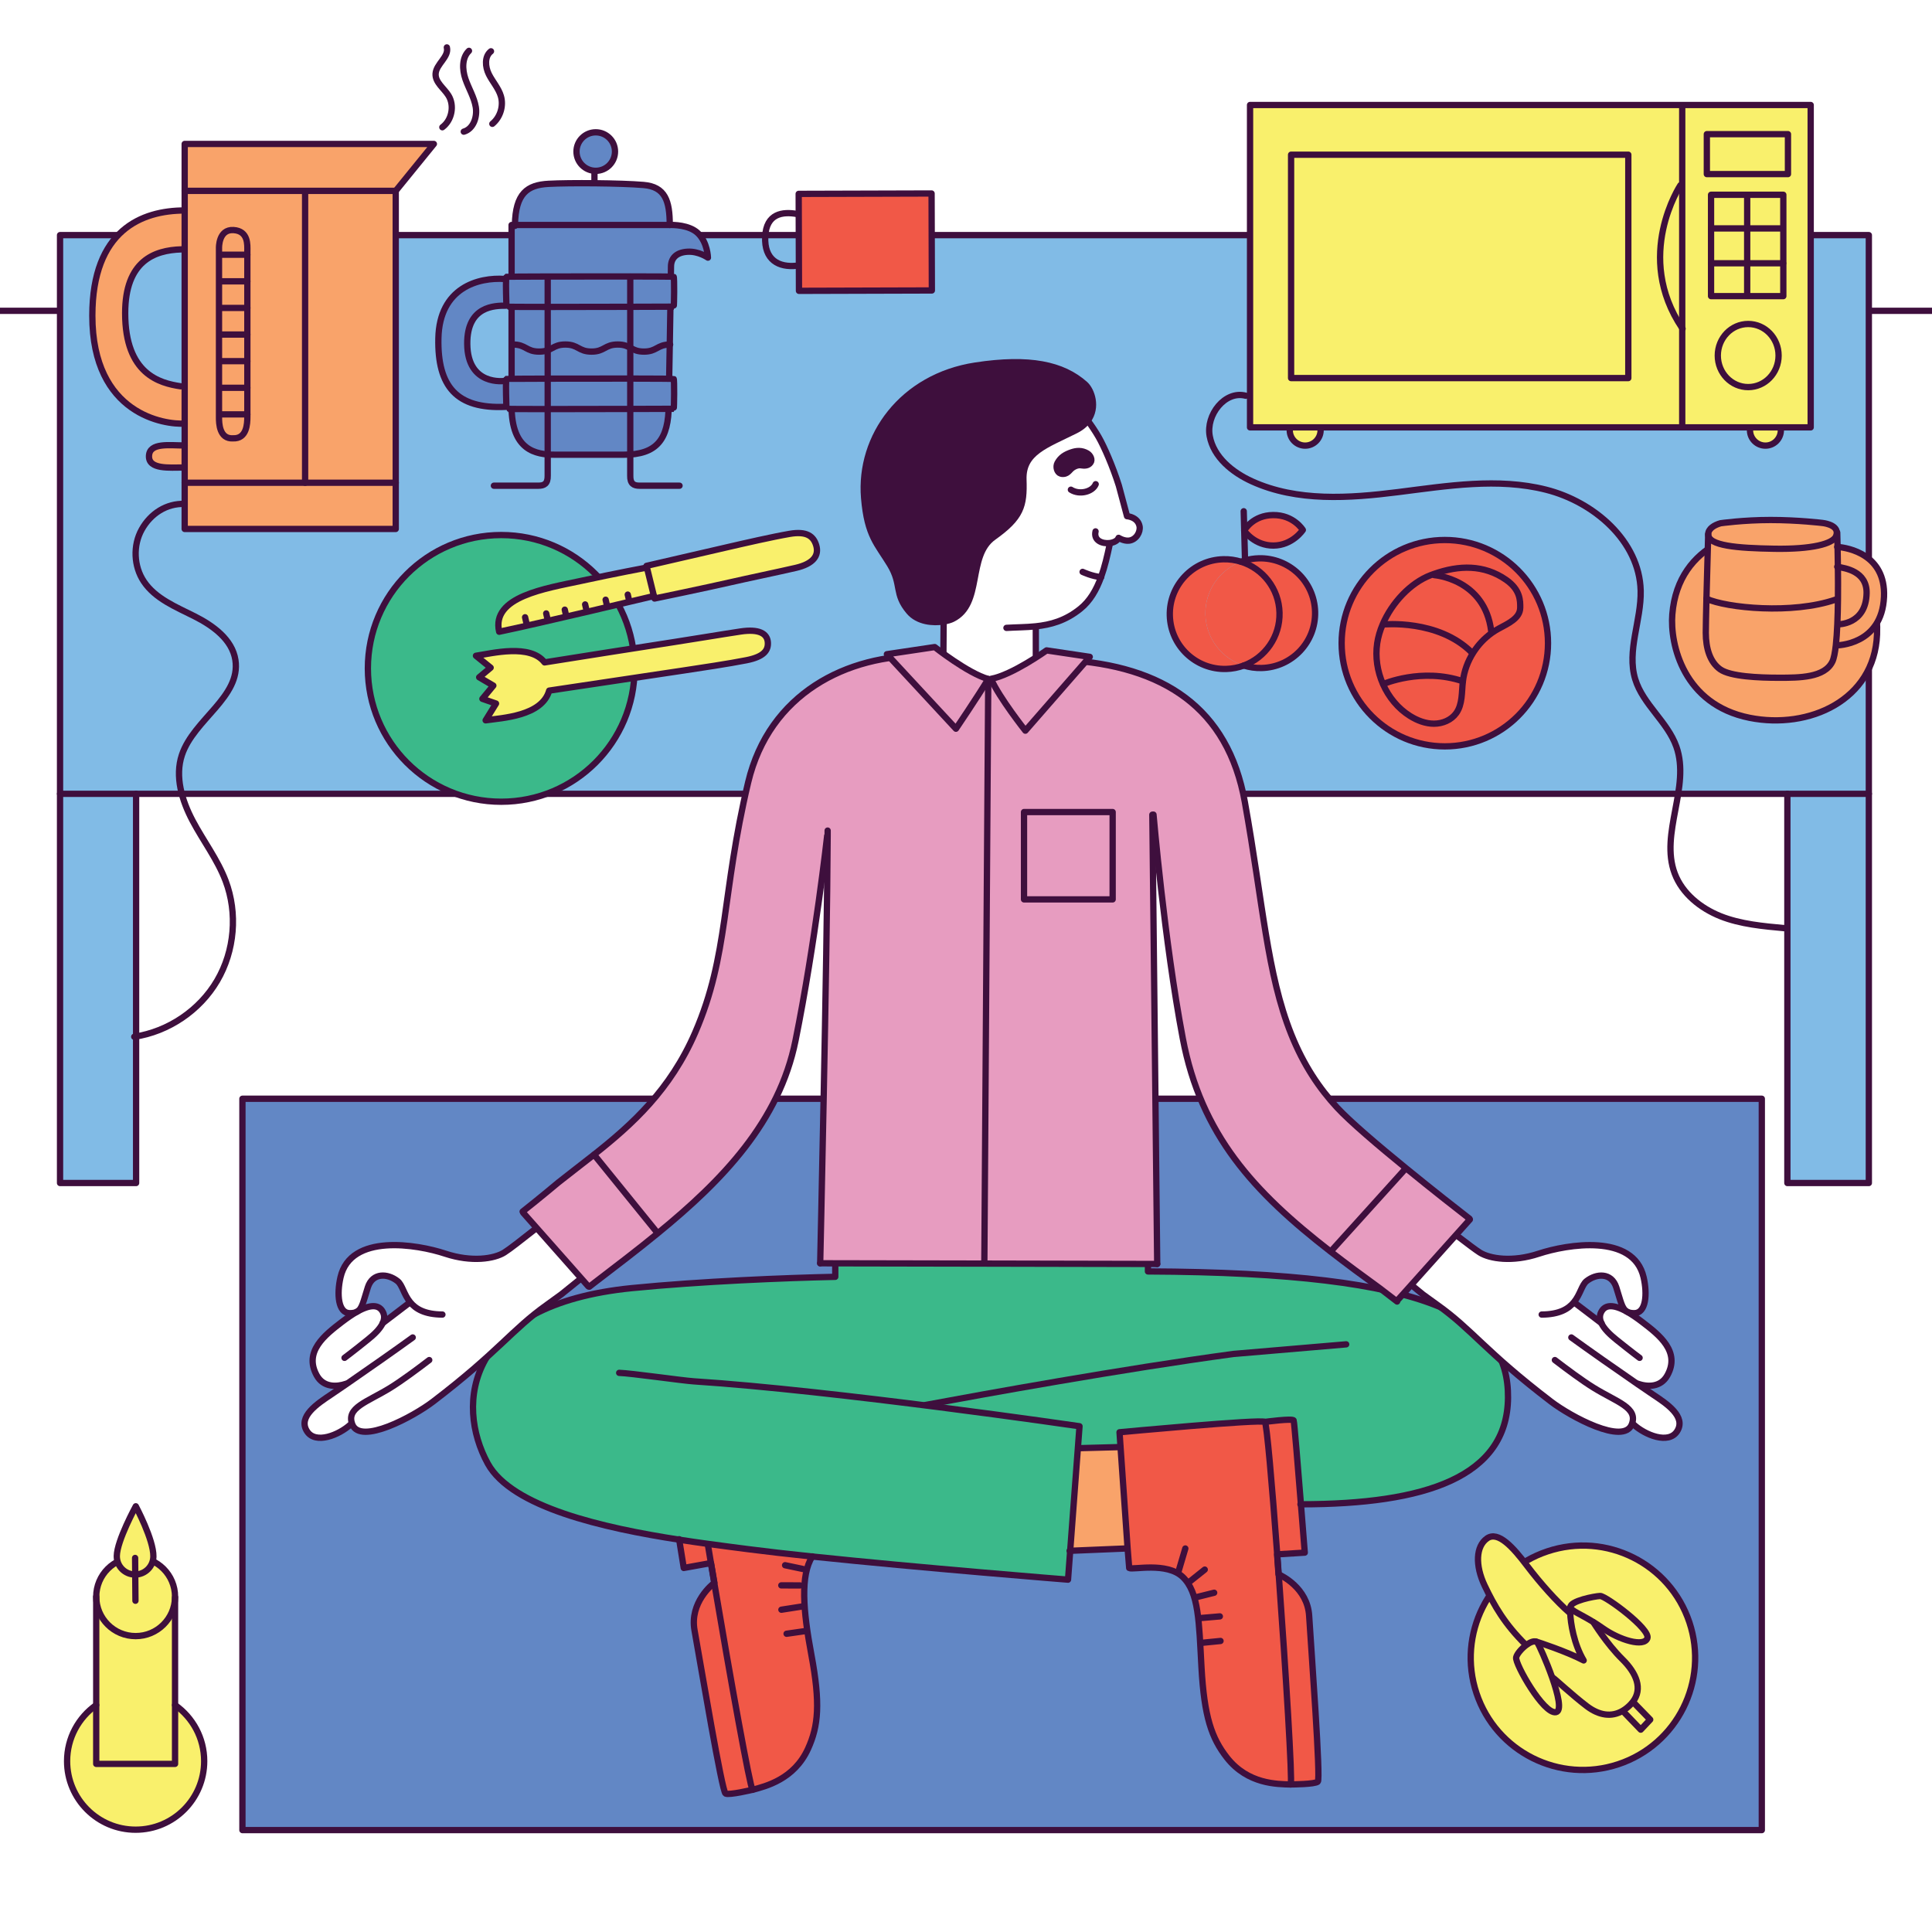 <svg version="1.1" id="Q3" xmlns="http://www.w3.org/2000/svg" xmlns:xlink="http://www.w3.org/1999/xlink" x="0px" y="0px"
	 width="100%" height="100%" viewBox="0 0 460 460" enable-background="new 0 0 460 460" xml:space="preserve">
    
<style>
    #steam3 {
        stroke-dasharray: 22;    
        animation: steam 4.15s 0.15s infinite;
        transform-origin: bottom;
        -webkit-transform-origin: bottom;    
        -moz-transform-origin: bottom;                
        -webkit-animation: steam 4.15s 0.15s infinite;
    }
    
    #steam2 {
        stroke-dasharray: 22;    
        animation: steam 4s infinite;
        transform-origin: bottom;
        -webkit-transform-origin: bottom;    
        -moz-transform-origin: bottom;                
        -webkit-animation: steam 4s infinite;
    }
    
    #steam1 {
        stroke-dasharray: 22;    
        animation: steam 4.25s infinite;
        transform-origin: bottom;
        -webkit-transform-origin: bottom;    
        -moz-transform-origin: bottom;                
        -webkit-animation: steam 4.25s 0.25s infinite;
    }
    
    #microwaveScreenSmall {
        animation: screen 7.5s infinite linear;
        transform-origin: center;
        -webkit-transform-origin: center;
        -moz-transform-origin: bottom;                
        -webkit-animation: screen 7.5s infinite linear;
    }
       
    
    @keyframes steam {
        0% {
            stroke-dashoffset: 22;
            opacity: 1;
        }
        60% {
            opacity: 1;        
        }
        95% {
            stroke-dashoffset: 0;
        }
        100% {
            opacity: 0;
        }
    }
    
    @-webkit-keyframes steam {
        0% {
            stroke-dashoffset: 22;
            opacity: 1;
        }
        60% {
            opacity: 1;        
        }
        95% {
            stroke-dashoffset: 0;
        }
        100% {
            opacity: 0;
        }
    }
    
    @keyframes screen {
        0% {
            fill: #FAF169;
        }
        49% {
            fill: #FAF169;
        }
        50% {
            fill: #3D0F3D;
        }    
        100% {
            fill: #3D0F3D;
        }
    }
    
    @-webkit-keyframes screen {
        0% {
            fill: #FAF169;
        }
        49% {
            fill: #FAF169;
        }
        50% {
            fill: #3D0F3D;
        }    
        100% {
            fill: #3D0F3D;
        }
    } 
       
    
</style>       
    
<g>
	<g id="XMLID_622_">
		<g>
			<pattern  id="SVGID_1_" xlink:href="#bodky_x5F_nove_6" patternTransform="matrix(2.559 0 0 2.559 11776.445 12035.367)">
			</pattern>
			<rect y="74" fill="url(#SVGID_1_)" width="460" height="386"/>
		</g>
		<g>
			
				<line fill="none" stroke="#3E0F3D" stroke-width="1.5" stroke-linecap="round" stroke-linejoin="round" stroke-miterlimit="10" x1="0" y1="74" x2="460" y2="74"/>
		</g>
	</g>
</g>
<g id="XMLID_399_">
	<g>
		<rect x="57.719" y="261.606" fill="#6287C5" width="361.76" height="174.13"/>
	</g>
	<g>
		
			<rect x="57.719" y="261.606" fill="none" stroke="#3E0F3D" stroke-width="1.5" stroke-linecap="round" stroke-linejoin="round" width="361.76" height="174.13"/>
	</g>
</g>
<g id="XMLID_398_">
	<g>
		<rect x="425.563" y="189" fill="#81BBE6" width="19.399" height="92.67"/>
		<polygon fill="#81BBE6" points="444.963,55.98 444.963,189 425.563,189 32.405,189 14.296,189 14.296,55.98 		"/>
		<rect x="14.296" y="189" fill="#81BBE6" width="18.109" height="92.67"/>
	</g>
	<g>
		<polygon fill="none" stroke="#3E0F3D" stroke-width="1.5" stroke-linecap="round" stroke-linejoin="round" points="444.963,189 
			425.563,189 32.405,189 14.296,189 14.296,55.98 444.963,55.98 		"/>
		<polyline fill="none" stroke="#3E0F3D" stroke-width="1.5" stroke-linecap="round" stroke-linejoin="round" points="14.296,189 
			14.296,281.67 32.405,281.67 32.405,189 		"/>
		<polyline fill="none" stroke="#3E0F3D" stroke-width="1.5" stroke-linecap="round" stroke-linejoin="round" points="425.563,189 
			425.563,281.67 444.963,281.67 444.963,189 		"/>
	</g>
</g>
<g id="XMLID_397_">
	<g>
		<path fill="#FFFFFF" d="M264.194,129.302l0.032,0.256c-0.571,2.743-1.194,5.414-2.067,7.835c-1.108,3.052-2.625,5.696-4.941,7.554
			c-3.576,2.881-7.113,3.812-10.638,4.18l0.039,0.348l0.014,11.996c-12.666,3.833-22.057,0.066-22.057,0.066l0.098-13.571
			c0.899-0.138,1.654-0.368,2.146-0.61c7.238-3.59,3.393-14.956,9.713-19.458c6.608-4.699,7.35-7.416,7.14-13.696
			c-0.217-6.536,5.381-8.196,12.423-11.727c1.312-0.656,2.258-1.463,2.9-2.336c0.854,1.148,1.792,2.54,2.573,3.892
			c1.306,2.284,3.333,6.871,4.829,11.603l1.943,7.265c0,0,2.572,0.164,2.992,2.435c0.217,1.358-0.801,3.163-2.5,3.386
			c-1.261,0.151-2.501-0.663-2.501-0.663C266.07,128.757,265.185,129.184,264.194,129.302z M259.613,110.199
			c0.571-0.689,0.039-1.805-0.755-2.264c-1.267-0.735-2.526-0.643-3.675-0.256c-1.529,0.512-2.639,1.175-3.399,2.559
			c-0.505,0.925-0.085,2.277,0.748,2.514c0.361,0.125,0.735,0.105,1.109,0c0.459-0.138,0.82-0.505,1.135-0.847
			c0.755-0.866,1.884-1.227,2.501-1.135C258.301,110.927,259.075,110.881,259.613,110.199z"/>
		<path fill="#3E0F3D" d="M258.996,100.138c-0.643,0.873-1.588,1.68-2.9,2.336c-7.042,3.531-12.64,5.191-12.423,11.727
			c0.21,6.28-0.531,8.997-7.14,13.696c-6.32,4.502-2.475,15.868-9.713,19.458c-0.492,0.243-1.247,0.473-2.146,0.61
			c-2.5,0.4-6.116,0.131-8.223-2.356c-3.623-4.272-1.634-6.359-4.554-11.176c-2.999-4.948-5.395-6.799-6.149-15.875
			c-1.221-14.687,9.115-28.868,26.525-31.52c12.876-1.962,20.764-0.263,26.073,4.469C259.869,92.86,261.379,96.956,258.996,100.138z
			"/>
		<path fill="#3E0F3D" d="M252.532,112.751c-0.833-0.236-1.253-1.588-0.748-2.514c0.761-1.384,1.87-2.047,3.399-2.559
			c1.148-0.387,2.408-0.479,3.675,0.256c0.794,0.459,1.326,1.575,0.755,2.264c-0.538,0.682-1.312,0.729-2.336,0.571
			c-0.617-0.092-1.746,0.269-2.501,1.135c-0.314,0.341-0.676,0.709-1.135,0.847C253.268,112.856,252.894,112.876,252.532,112.751z"
			/>
	</g>
	<g>
		<path fill="none" stroke="#3E0F3D" stroke-width="1.5" stroke-linecap="round" stroke-linejoin="round" d="M239.631,149.495
			c2.322-0.138,4.633-0.131,6.949-0.367c3.524-0.368,7.062-1.299,10.638-4.18c2.316-1.857,3.833-4.502,4.941-7.554
			c0.873-2.421,1.496-5.092,2.067-7.835"/>
		<path fill="none" stroke="#3E0F3D" stroke-width="1.5" stroke-linecap="round" stroke-linejoin="round" d="M253.642,112.751
			c-0.374,0.105-0.748,0.125-1.109,0c-0.833-0.236-1.253-1.588-0.748-2.514c0.761-1.384,1.87-2.047,3.399-2.559
			c1.148-0.387,2.408-0.479,3.675,0.256c0.794,0.459,1.326,1.575,0.755,2.264c-0.538,0.682-1.312,0.729-2.336,0.571
			c-0.617-0.092-1.746,0.269-2.501,1.135C254.462,112.246,254.101,112.614,253.642,112.751z"/>
		<path fill="none" stroke="#3E0F3D" stroke-width="1.5" stroke-linecap="round" stroke-linejoin="round" d="M258.655,99.686
			c0.111,0.144,0.223,0.295,0.341,0.453c0.854,1.148,1.792,2.54,2.573,3.892c1.306,2.284,3.333,6.871,4.829,11.603l1.943,7.265
			c0,0,2.572,0.164,2.992,2.435c0.217,1.358-0.801,3.163-2.5,3.386c-1.261,0.151-2.501-0.663-2.501-0.663
			c-0.263,0.702-1.148,1.129-2.139,1.247c-1.759,0.197-3.853-0.617-3.348-2.783"/>
		<path fill="none" stroke="#3E0F3D" stroke-width="1.5" stroke-linecap="round" stroke-linejoin="round" d="M224.688,146.476
			l-0.013,1.49l-0.098,13.571c0,0,9.391,3.767,22.057-0.066l-0.014-11.996"/>
		<path fill="none" stroke="#3E0F3D" stroke-width="1.5" stroke-linecap="round" stroke-linejoin="round" d="M260.88,115.285
			c-0.735,1.805-3.853,2.625-5.906,1.312"/>
		<path fill="none" stroke="#3E0F3D" stroke-width="1.5" stroke-linecap="round" stroke-linejoin="round" d="M257.763,136.16
			c0,0,2.316,1.096,4.396,1.234c0.014,0,0.02,0,0.033,0"/>
		<path fill="none" stroke="#3E0F3D" stroke-width="1.5" stroke-linecap="round" stroke-linejoin="round" d="M224.674,147.966
			c-2.5,0.4-6.116,0.131-8.223-2.356c-3.623-4.272-1.634-6.359-4.554-11.176c-2.999-4.948-5.395-6.799-6.149-15.875
			c-1.221-14.687,9.115-28.868,26.525-31.52c12.876-1.962,20.764-0.263,26.073,4.469c1.522,1.352,3.032,5.447,0.649,8.629
			c-0.643,0.873-1.588,1.68-2.9,2.336c-7.042,3.531-12.64,5.191-12.423,11.727c0.21,6.28-0.531,8.997-7.14,13.696
			c-6.32,4.502-2.475,15.868-9.713,19.458C226.328,147.598,225.574,147.828,224.674,147.966z"/>
	</g>
</g>
<g>
	<g id="XMLID_396_">
		<g>
			<path fill="#F15847" d="M311.703,384.707c0.584,9.344,2.782,38.886,2.061,39.504c-0.698,0.618-6.148,0.652-6.446,0.652
				c0.424-0.767-1.168-26.748-2.862-50.004C305.05,375.123,311.291,378.02,311.703,384.707z"/>
			<path fill="#F15847" d="M309.745,358.165c0.504,6.229,0.916,11.508,0.916,11.508l-6.562,0.412
				c-1.248-16.855-2.496-31.156-2.942-31.534c0,0,6.63-0.894,6.858-0.344C308.153,338.539,309.035,349.313,309.745,358.165z"/>
			<path fill="#F15847" d="M266.554,341.013c0,0,33.79-3.172,34.604-2.462c0.446,0.378,1.694,14.679,2.942,31.534h-0.022
				l0.332,4.752c0,0,0.011,0.012,0.046,0.022c1.694,23.256,3.286,49.237,2.862,50.004c-0.012,0-0.012,0-0.012,0
				c0,0.012,0,0.012,0,0.012c-3.194-0.092-10.19-0.034-15.172-6.378c-3.652-4.66-5.416-9.722-6.068-21.538
				c-0.596-10.798-0.618-17.794-4.442-21.47c-3.836-3.676-11.966-1.638-12.768-2.152c-0.034-0.195-0.172-2.004-0.378-4.672
				c-0.47-6.538-1.282-18.275-1.684-24.126C266.646,342.375,266.554,341.013,266.554,341.013z"/>
			<path fill="#F9A36A" d="M268.478,368.665l-0.194,0.012l-13.478,0.561l1.832-24.458l0.32,0.023l9.813-0.264h0.022
				C267.195,350.39,268.008,362.127,268.478,368.665z"/>
			<path fill="#3BB98A" d="M238.592,287.688c0.744,0,1.352-0.606,1.352-1.351s-0.607-1.352-1.352-1.352s-1.351,0.607-1.351,1.352
				S237.848,287.688,238.592,287.688z M161.714,366.593c-18.149-2.806-39.836-7.729-45.562-18.104
				c-7.82-14.198-5.221-37.866,34.283-41.794c16.385-1.626,36.664-2.438,48.435-2.69v-25.638c0,0,75.011-0.412,74.439,0.16
				l0.012,24.194c68.462,0.287,85.912,11.233,85.729,30.092c-0.183,18.836-19.603,25.34-49.305,25.352
				c-0.71-8.852-1.592-19.626-1.729-19.958c-0.229-0.55-6.858,0.344-6.858,0.344c-0.813-0.71-34.604,2.462-34.604,2.462
				s0.092,1.362,0.24,3.526h-0.022l-9.813,0.264l-0.32-0.023l-1.832,24.458l-0.515,6.87c0,0-35.268-2.816-60.905-5.508
				c-5.702-0.595-10.912-1.19-15.171-1.74c-2.829-0.366-6.103-0.778-9.653-1.271C166.375,367.291,164.073,366.959,161.714,366.593z"
				/>
			<path fill="#F15847" d="M193.386,370.6c-2.816,4.5-2.198,12.768-0.206,23.371c2.176,11.633,1.672,16.98-0.778,22.374
				c-3.321,7.339-10.134,8.954-13.214,9.801c0,0,0,0-0.012-0.011c-0.606-0.618-5.232-26.244-9.114-49.248
				c0.023-0.023,0.034-0.035,0.034-0.035l-0.813-4.694h-0.011c-0.252-1.488-0.493-2.966-0.733-4.408l0.023-0.16
				c3.55,0.492,6.824,0.904,9.653,1.271C182.474,369.409,187.684,370.005,193.386,370.6z"/>
			<path fill="#F15847" d="M170.062,376.887c3.882,23.004,8.508,48.63,9.114,49.248c0,0-5.576,1.34-6.423,0.904
				c-0.848-0.436-5.737-29.646-7.386-38.862C164.176,381.547,169.604,377.229,170.062,376.887z"/>
			<path fill="#F15847" d="M169.271,372.157l-6.47,1.168c0,0-0.458-2.806-1.087-6.732c2.358,0.366,4.66,0.698,6.847,0.996
				l-0.023,0.16C168.779,369.191,169.02,370.669,169.271,372.157z"/>
		</g>
		<g>
			
				<path fill="none" stroke="#3E0F3D" stroke-width="1.5" stroke-linecap="round" stroke-linejoin="round" stroke-miterlimit="10" d="
				M220.409,334.509c13.385-2.496,46.969-8.588,73.237-12.138l26.874-2.29"/>
			
				<path fill="none" stroke="#3E0F3D" stroke-width="1.5" stroke-linecap="round" stroke-linejoin="round" stroke-miterlimit="10" d="
				M147.424,326.871c2.806,0.08,14.875,1.82,17.726,2.016c33.515,2.164,91.878,10.694,91.878,10.694l-0.39,5.198l-1.832,24.458
				l-0.515,6.87c0,0-35.268-2.816-60.905-5.508c-5.702-0.595-10.912-1.19-15.171-1.74c-2.829-0.366-6.103-0.778-9.653-1.271
				c-2.187-0.298-4.489-0.63-6.847-0.996c-18.149-2.806-39.836-7.729-45.562-18.104c-7.82-14.198-5.221-37.866,34.283-41.794
				c16.385-1.626,36.664-2.438,48.435-2.69v-25.638c0,0,75.011-0.412,74.439,0.16l0.012,24.194
				c68.462,0.287,85.912,11.233,85.729,30.092c-0.183,18.836-19.603,25.34-49.305,25.352c-0.035,0-0.08,0-0.115,0"/>
			
				<line fill="none" stroke="#3E0F3D" stroke-width="1.5" stroke-linecap="round" stroke-linejoin="round" stroke-miterlimit="10" x1="201.745" y1="290.184" x2="269.222" y2="290.184"/>
			
				<circle fill="none" stroke="#3E0F3D" stroke-width="1.5" stroke-linecap="round" stroke-linejoin="round" stroke-miterlimit="10" cx="238.592" cy="286.337" r="1.351"/>
			
				<path fill="none" stroke="#3E0F3D" stroke-width="1.5" stroke-linecap="round" stroke-linejoin="round" stroke-miterlimit="10" d="
				M307.306,424.863c0,0.012,0,0.012,0,0.012c-3.194-0.092-10.19-0.034-15.172-6.378c-3.652-4.66-5.416-9.722-6.068-21.538
				c-0.596-10.798-0.618-17.794-4.442-21.47c-3.836-3.676-11.966-1.638-12.768-2.152c-0.034-0.195-0.172-2.004-0.378-4.672
				c-0.47-6.538-1.282-18.275-1.684-24.126c-0.148-2.164-0.24-3.526-0.24-3.526s33.79-3.172,34.604-2.462
				c0.446,0.378,1.694,14.679,2.942,31.534c0.126,1.568,0.24,3.16,0.355,4.774c1.694,23.256,3.286,49.237,2.862,50.004"/>
			
				<path fill="none" stroke="#3E0F3D" stroke-width="1.5" stroke-linecap="round" stroke-linejoin="round" stroke-miterlimit="10" d="
				M301.157,338.551c0,0,6.63-0.894,6.858-0.344c0.138,0.332,1.02,11.106,1.729,19.958c0.504,6.229,0.916,11.508,0.916,11.508
				l-6.562,0.412h-0.022l0.332,4.752c0,0,0.011,0.012,0.046,0.022c0.595,0.264,6.836,3.16,7.248,9.848
				c0.584,9.344,2.782,38.886,2.061,39.504c-0.698,0.618-6.148,0.652-6.446,0.652c-0.012,0-0.012,0-0.012,0"/>
			
				<line fill="none" stroke="#3E0F3D" stroke-width="1.5" stroke-linecap="round" stroke-linejoin="round" stroke-miterlimit="10" x1="282.218" y1="368.688" x2="280.581" y2="374.219"/>
			
				<line fill="none" stroke="#3E0F3D" stroke-width="1.5" stroke-linecap="round" stroke-linejoin="round" stroke-miterlimit="10" x1="286.844" y1="373.715" x2="283.168" y2="376.646"/>
			
				<line fill="none" stroke="#3E0F3D" stroke-width="1.5" stroke-linecap="round" stroke-linejoin="round" stroke-miterlimit="10" x1="289.088" y1="379.223" x2="284.771" y2="380.299"/>
			
				<line fill="none" stroke="#3E0F3D" stroke-width="1.5" stroke-linecap="round" stroke-linejoin="round" stroke-miterlimit="10" x1="290.439" y1="384.855" x2="285.63" y2="385.268"/>
			
				<line fill="none" stroke="#3E0F3D" stroke-width="1.5" stroke-linecap="round" stroke-linejoin="round" stroke-miterlimit="10" x1="290.6" y1="390.707" x2="286.111" y2="391.153"/>
			
				<polyline fill="none" stroke="#3E0F3D" stroke-width="1.5" stroke-linecap="round" stroke-linejoin="round" stroke-miterlimit="10" points="
				254.668,369.237 254.806,369.237 268.283,368.677 			"/>
			
				<line fill="none" stroke="#3E0F3D" stroke-width="1.5" stroke-linecap="round" stroke-linejoin="round" stroke-miterlimit="10" x1="266.771" y1="344.539" x2="256.958" y2="344.803"/>
			
				<path fill="none" stroke="#3E0F3D" stroke-width="1.5" stroke-linecap="round" stroke-linejoin="round" stroke-miterlimit="10" d="
				M168.539,367.749c0.24,1.442,0.481,2.92,0.733,4.408c0.263,1.558,0.527,3.138,0.79,4.729c3.882,23.004,8.508,48.63,9.114,49.248
				c0.012,0.011,0.012,0.011,0.012,0.011c3.08-0.847,9.893-2.462,13.214-9.801c2.45-5.394,2.954-10.741,0.778-22.374
				c-1.992-10.604-2.61-18.871,0.206-23.371c0.012-0.011,0.012-0.022,0.023-0.034"/>
			
				<path fill="none" stroke="#3E0F3D" stroke-width="1.5" stroke-linecap="round" stroke-linejoin="round" stroke-miterlimit="10" d="
				M161.691,366.478c0.011,0.035,0.011,0.08,0.023,0.115c0.629,3.927,1.087,6.732,1.087,6.732l6.47-1.168h0.011l0.813,4.694
				c0,0-0.011,0.012-0.034,0.035c-0.458,0.343-5.886,4.66-4.695,11.29c1.649,9.217,6.538,38.427,7.386,38.862
				c0.847,0.436,6.423-0.904,6.423-0.904"/>
			
				<line fill="none" stroke="#3E0F3D" stroke-width="1.5" stroke-linecap="round" stroke-linejoin="round" stroke-miterlimit="10" x1="186.928" y1="372.673" x2="191.165" y2="373.565"/>
			
				<line fill="none" stroke="#3E0F3D" stroke-width="1.5" stroke-linecap="round" stroke-linejoin="round" stroke-miterlimit="10" x1="186.023" y1="377.471" x2="190.478" y2="377.481"/>
			
				<line fill="none" stroke="#3E0F3D" stroke-width="1.5" stroke-linecap="round" stroke-linejoin="round" stroke-miterlimit="10" x1="186.046" y1="383.265" x2="190.821" y2="382.52"/>
			
				<line fill="none" stroke="#3E0F3D" stroke-width="1.5" stroke-linecap="round" stroke-linejoin="round" stroke-miterlimit="10" x1="187.283" y1="388.989" x2="191.749" y2="388.349"/>
		</g>
	</g>
</g>
<g>
	<g>
		<g id="XMLID_395_">
			<g>
				<path fill="#E79CC0" d="M349.861,290.146l0.101,0.215l-3.25,3.628l-10.672,11.919l-3.288,3.667l-0.189,0.252l-4.019-3.087
					c-4.12-2.986-8.038-5.871-11.718-8.731l0.063-0.088l17.639-19.529l0.214-0.265C341.155,283.368,347.404,288.244,349.861,290.146
					z"/>
				<path fill="#FFFFFF" d="M338.812,308.214l-2.368-1.94l-0.403-0.365l10.672-11.919l0.617,0.542
					c2.167,1.663,4.044,3.074,4.989,3.679c2.394,1.513,7.812,2.356,14.035,0.29c6.791-2.242,22.565-4.876,24.984,5.619
					c0.92,4.007,0.58,8.543-2.23,8.543c-0.718,0-1.26-0.114-1.688-0.341c-1.272-0.705-1.524-2.507-2.596-5.82
					c-1.146-3.541-4.712-3.326-7.068-1.475c-1.134,0.895-1.474,3.138-3.011,5.015l0.188,0.151l6.351,4.838
					c-0.454-0.982-0.504-1.979,0.126-2.936c0.869-1.348,2.633-1.663,6.01,0.239c1.045,0.592,2.255,1.398,3.628,2.457
					c4.007,3.062,9.084,7.018,5.947,12.675c-1.613,2.923-4.775,2.771-7.005,2.003l-0.063,0.089c1.55,1.07,2.848,1.952,3.679,2.507
					c3.188,2.116,7.95,5.241,5.695,8.731c-2.028,3.137-7.598,0.895-10.344-1.626l-0.441-0.037
					c-1.928,4.989-14.577-1.878-19.188-5.393c-15.824-12.083-18.672-17.072-27.188-23.12
					C341.029,309.84,339.921,309.033,338.812,308.214z"/>
				<path fill="#E79CC0" d="M318.351,263.701c3.1,3.352,9.84,9.084,16.392,14.426l-0.214,0.265l-17.639,19.529l-0.063,0.088
					c-18.294-14.187-30.843-27.769-35.215-50.8c-4.409-23.258-6.967-53.244-6.967-53.244l-0.277,0.013l1.159,106.967l-41.161-0.088
					v-0.101l0.932-138.768c6.741,0.365,13.91-1.209,18.257-4.851c23.435,1.335,38.817,11.39,42.837,33.816
					c4.334,24.166,5.254,40.809,11.05,55.31C310.413,253.685,314.168,259.178,318.351,263.701z M264.918,214.136v-20.789h-21.104
					v20.789H264.918z"/>
				<rect x="243.814" y="193.348" fill="#E79CC0" width="21.104" height="20.789"/>
				<path fill="#E79CC0" d="M197.059,199.017h-0.113c0,0-2.847,25.513-7.534,48.721c-3.906,19.34-17.387,33.3-32.808,45.898
					l-0.353-0.44l-14.804-18.27l-0.013-0.012c9.071-7.169,18.181-15.396,24.115-29.13c7.975-18.445,6.236-32.833,12.586-59.519
					c5.027-21.078,23.435-30.477,42.169-30.137c2.898,3.541,8.756,5.531,14.993,5.859l-0.932,138.768v0.101l-39.083-0.076
					C195.282,300.78,196.92,228.487,197.059,199.017z"/>
				<path fill="#E79CC0" d="M141.458,305.468l-1.134,0.882l-0.252-0.076l-1.701-1.927l-10.621-12.008l-3.15-3.553l-0.164-0.314
					c4.107-3.238,8.504-6.93,8.504-6.93c2.759-2.192,5.62-4.359,8.492-6.627l0.013,0.012l14.804,18.27l0.353,0.44
					C151.677,297.682,146.536,301.574,141.458,305.468z"/>
				<path fill="#FFFFFF" d="M97.664,310.041c-1.537-1.877-1.877-4.12-3.011-5.015c-2.356-1.864-5.922-2.066-7.068,1.475
					c-1.071,3.326-1.323,5.128-2.595,5.82c-0.428,0.227-0.97,0.341-1.688,0.341c-2.81,0-3.149-4.536-2.23-8.543
					c2.407-10.495,18.193-7.874,24.972-5.619c6.236,2.066,11.654,1.223,14.036-0.29c1.423-0.906,3.905-2.872,7.307-5.543
					l0.366-0.328l10.621,12.008l-0.24,0.214l-4.536,3.653c-1.121,0.819-2.217,1.626-3.326,2.406
					c-8.529,6.048-11.364,11.037-27.189,23.12c-4.611,3.515-17.273,10.382-19.201,5.393l-0.428,0.037
					c-2.747,2.521-8.315,4.763-10.344,1.626c-2.268-3.49,2.507-6.615,5.682-8.731c0.832-0.555,2.129-1.437,3.679-2.507l-0.063-0.089
					c-2.217,0.769-5.392,0.92-6.992-1.99c-3.137-5.67,1.94-9.626,5.947-12.7c1.386-1.059,2.583-1.864,3.628-2.457
					c3.364-1.89,5.128-1.574,6.01-0.227c0.63,0.957,0.567,1.953,0.126,2.936l6.35-4.838L97.664,310.041z"/>
			</g>
			<g>
				
					<polyline fill="none" stroke="#3E0F3D" stroke-width="1.5" stroke-linecap="round" stroke-linejoin="round" stroke-miterlimit="10" points="
					195.282,300.78 234.365,300.856 275.526,300.944 				"/>
				
					<path fill="none" stroke="#3E0F3D" stroke-width="1.5" stroke-linecap="round" stroke-linejoin="round" stroke-miterlimit="10" d="
					M197.059,197.757c0,0.416,0,0.832,0,1.26c-0.138,29.47-1.776,101.763-1.776,101.763"/>
				
					<line fill="none" stroke="#3E0F3D" stroke-width="1.5" stroke-linecap="round" stroke-linejoin="round" stroke-miterlimit="10" x1="275.526" y1="300.944" x2="274.367" y2="193.978"/>
				
					<path fill="none" stroke="#3E0F3D" stroke-width="1.5" stroke-linecap="round" stroke-linejoin="round" stroke-miterlimit="10" d="
					M140.325,306.35l1.134-0.882c5.078-3.894,10.218-7.786,15.145-11.831c15.421-12.599,28.902-26.559,32.808-45.898
					c4.687-23.208,7.534-48.721,7.534-48.721"/>
				
					<path fill="none" stroke="#3E0F3D" stroke-width="1.5" stroke-linecap="round" stroke-linejoin="round" stroke-miterlimit="10" d="
					M102.2,323.824c-2.709,2.079-6.577,4.952-9.298,6.628c-5.519,3.401-10.558,4.699-9.021,8.681
					c1.928,4.989,14.59-1.878,19.201-5.393c15.825-12.083,18.66-17.072,27.189-23.12c1.109-0.78,2.205-1.587,3.326-2.406
					l4.536-3.653"/>
				
					<path fill="none" stroke="#3E0F3D" stroke-width="1.5" stroke-linecap="round" stroke-linejoin="round" stroke-miterlimit="10" d="
					M83.452,339.17c-2.747,2.521-8.315,4.763-10.344,1.626c-2.268-3.49,2.507-6.615,5.682-8.731
					c0.832-0.555,2.129-1.437,3.679-2.507c4.775-3.289,12.02-8.366,15.799-11.113"/>
				
					<path fill="none" stroke="#3E0F3D" stroke-width="1.5" stroke-linecap="round" stroke-linejoin="round" stroke-miterlimit="10" d="
					M82.406,329.469c-2.217,0.769-5.392,0.92-6.992-1.99c-3.137-5.67,1.94-9.626,5.947-12.7c1.386-1.059,2.583-1.864,3.628-2.457
					c3.364-1.89,5.128-1.574,6.01-0.227c0.63,0.957,0.567,1.953,0.126,2.936c-0.643,1.398-2.091,2.759-3.541,3.918
					c-3.717,2.999-5.556,4.347-5.556,4.347"/>
				
					<polyline fill="none" stroke="#3E0F3D" stroke-width="1.5" stroke-linecap="round" stroke-linejoin="round" stroke-miterlimit="10" points="
					91.087,315.056 91.125,315.03 97.475,310.192 				"/>
				
					<path fill="none" stroke="#3E0F3D" stroke-width="1.5" stroke-linecap="round" stroke-linejoin="round" stroke-miterlimit="10" d="
					M347.329,294.531c2.167,1.663,4.044,3.074,4.989,3.679c2.394,1.513,7.812,2.356,14.035,0.29
					c6.791-2.242,22.565-4.876,24.984,5.619c0.92,4.007,0.58,8.543-2.23,8.543c-0.718,0-1.26-0.114-1.688-0.341
					c-1.272-0.705-1.524-2.507-2.596-5.82c-1.146-3.541-4.712-3.326-7.068-1.475c-1.134,0.895-1.474,3.138-3.011,5.015
					c-1.298,1.601-3.452,2.923-7.673,2.948"/>
				
					<path fill="none" stroke="#3E0F3D" stroke-width="1.5" stroke-linecap="round" stroke-linejoin="round" stroke-miterlimit="10" d="
					M124.437,288.472c4.107-3.238,8.504-6.93,8.504-6.93c2.759-2.192,5.62-4.359,8.492-6.627
					c9.071-7.169,18.181-15.396,24.115-29.13c7.975-18.445,6.236-32.833,12.586-59.519c5.027-21.078,23.435-30.477,42.169-30.137
					c2.898,3.541,8.756,5.531,14.993,5.859c6.741,0.365,13.91-1.209,18.257-4.851c23.435,1.335,38.817,11.39,42.837,33.816
					c4.334,24.166,5.254,40.809,11.05,55.31c2.973,7.421,6.728,12.914,10.91,17.438c3.1,3.352,9.84,9.084,16.392,14.426
					c6.413,5.241,12.662,10.117,15.119,12.02"/>
				
					<path fill="none" stroke="#3E0F3D" stroke-width="1.5" stroke-linecap="round" stroke-linejoin="round" stroke-miterlimit="10" d="
					M105.337,312.989c-4.221-0.025-6.375-1.348-7.673-2.948c-1.537-1.877-1.877-4.12-3.011-5.015
					c-2.356-1.864-5.922-2.066-7.068,1.475c-1.071,3.326-1.323,5.128-2.595,5.82c-0.428,0.227-0.97,0.341-1.688,0.341
					c-2.81,0-3.149-4.536-2.23-8.543c2.407-10.495,18.193-7.874,24.972-5.619c6.236,2.066,11.654,1.223,14.036-0.29
					c1.423-0.906,3.905-2.872,7.307-5.543"/>
				
					<path fill="none" stroke="#3E0F3D" stroke-width="1.5" stroke-linecap="round" stroke-linejoin="round" stroke-miterlimit="10" d="
					M332.639,309.89l-0.076-0.062l-4.019-3.087c-4.12-2.986-8.038-5.871-11.718-8.731c-18.294-14.187-30.843-27.769-35.215-50.8
					c-4.409-23.258-6.967-53.244-6.967-53.244"/>
				
					<path fill="none" stroke="#3E0F3D" stroke-width="1.5" stroke-linecap="round" stroke-linejoin="round" stroke-miterlimit="10" d="
					M370.209,323.824c2.709,2.079,6.564,4.952,9.298,6.628c5.519,3.401,10.559,4.699,9.009,8.681
					c-1.928,4.989-14.577-1.878-19.188-5.393c-15.824-12.083-18.672-17.072-27.188-23.12c-1.109-0.78-2.218-1.587-3.327-2.406
					l-2.368-1.94"/>
				
					<path fill="none" stroke="#3E0F3D" stroke-width="1.5" stroke-linecap="round" stroke-linejoin="round" stroke-miterlimit="10" d="
					M388.957,339.17c2.746,2.521,8.315,4.763,10.344,1.626c2.255-3.49-2.508-6.615-5.695-8.731
					c-0.831-0.555-2.129-1.437-3.679-2.507c-4.788-3.289-12.02-8.366-15.799-11.113"/>
				
					<path fill="none" stroke="#3E0F3D" stroke-width="1.5" stroke-linecap="round" stroke-linejoin="round" stroke-miterlimit="10" d="
					M389.99,329.469c2.229,0.769,5.392,0.92,7.005-2.003c3.137-5.657-1.94-9.613-5.947-12.675c-1.373-1.059-2.583-1.865-3.628-2.457
					c-3.377-1.902-5.141-1.587-6.01-0.239c-0.63,0.957-0.58,1.953-0.126,2.936c0.643,1.398,2.091,2.759,3.527,3.918
					c3.729,2.999,5.569,4.347,5.569,4.347"/>
				
					<polyline fill="none" stroke="#3E0F3D" stroke-width="1.5" stroke-linecap="round" stroke-linejoin="round" stroke-miterlimit="10" points="
					381.321,315.056 381.284,315.03 374.934,310.192 				"/>
				
					<polyline fill="none" stroke="#3E0F3D" stroke-width="1.5" stroke-linecap="round" stroke-linejoin="round" stroke-miterlimit="10" points="
					124.601,288.786 127.751,292.339 138.372,304.347 140.073,306.273 				"/>
				
					<polyline fill="none" stroke="#3E0F3D" stroke-width="1.5" stroke-linecap="round" stroke-linejoin="round" stroke-miterlimit="10" points="
					332.752,309.575 336.04,305.908 346.712,293.989 349.962,290.361 				"/>
				
					<line fill="none" stroke="#3E0F3D" stroke-width="1.5" stroke-linecap="round" stroke-linejoin="round" stroke-miterlimit="10" x1="141.446" y1="274.927" x2="156.25" y2="293.196"/>
				
					<line fill="none" stroke="#3E0F3D" stroke-width="1.5" stroke-linecap="round" stroke-linejoin="round" stroke-miterlimit="10" x1="334.528" y1="278.392" x2="316.89" y2="297.921"/>
				
					<polyline fill="none" stroke="#3E0F3D" stroke-width="1.5" stroke-linecap="round" stroke-linejoin="round" stroke-miterlimit="10" points="
					235.297,161.673 235.297,161.988 234.365,300.756 				"/>
				
					<rect x="243.814" y="193.348" fill="none" stroke="#3E0F3D" stroke-width="1.5" stroke-linecap="round" stroke-linejoin="round" stroke-miterlimit="10" width="21.104" height="20.789"/>
			</g>
		</g>
	</g>
	<g id="XMLID_394_">
		<g>
			<path fill="#E79CC0" d="M235.303,161.673c-2.508,4.17-7.699,11.831-7.699,11.831l-16.442-17.74l11.39-1.701
				C222.552,154.063,230.426,160.312,235.303,161.673z"/>
		</g>
		<g>
			
				<path fill="none" stroke="#3E0F3D" stroke-width="1.5" stroke-linecap="round" stroke-linejoin="round" stroke-miterlimit="10" d="
				M222.552,154.063c0,0,7.875,6.249,12.751,7.61c-2.508,4.17-7.699,11.831-7.699,11.831l-16.442-17.74L222.552,154.063z"/>
		</g>
	</g>
	<g id="XMLID_393_">
		<g>
			<path fill="#E79CC0" d="M259.468,156.394l-15.333,17.576c0,0-6.161-7.761-8.189-12.335c4.989-0.882,13.241-6.778,13.241-6.778
				L259.468,156.394z"/>
		</g>
		<g>
			
				<path fill="none" stroke="#3E0F3D" stroke-width="1.5" stroke-linecap="round" stroke-linejoin="round" stroke-miterlimit="10" d="
				M249.187,154.857c0,0-8.252,5.896-13.241,6.778c2.028,4.574,8.189,12.335,8.189,12.335l15.333-17.576L249.187,154.857z"/>
		</g>
	</g>
</g>
<g>
	<g id="XMLID_392_">
		<g>
			<path fill="#F9F06C" d="M310.75,98.748c2.033,0,3.681,1.648,3.681,3.681c0,2.023-1.647,3.671-3.681,3.671
				c-2.023,0-3.671-1.647-3.671-3.671C307.079,100.396,308.727,98.748,310.75,98.748z"/>
		</g>
		<g>
			<path fill="none" stroke="#3E0F3D" stroke-width="1.5" stroke-linecap="round" stroke-linejoin="round" d="M314.431,102.429
				c0,2.023-1.647,3.671-3.681,3.671c-2.023,0-3.671-1.647-3.671-3.671c0-2.033,1.647-3.681,3.671-3.681
				C312.783,98.748,314.431,100.396,314.431,102.429z"/>
		</g>
	</g>
	<g id="XMLID_391_">
		<g>
			<path fill="#F9F06C" d="M420.344,98.748c2.023,0,3.671,1.648,3.671,3.681c0,2.023-1.647,3.671-3.671,3.671
				c-2.033,0-3.681-1.647-3.681-3.671C416.663,100.396,418.311,98.748,420.344,98.748z"/>
		</g>
		<g>
			<path fill="none" stroke="#3E0F3D" stroke-width="1.5" stroke-linecap="round" stroke-linejoin="round" d="M424.015,102.429
				c0,2.023-1.647,3.671-3.671,3.671c-2.033,0-3.681-1.647-3.681-3.671c0-2.033,1.647-3.681,3.681-3.681
				C422.367,98.748,424.015,100.396,424.015,102.429z"/>
		</g>
	</g>
	<path fill="#F9F06C" d="M387.692,36.833h-80.29V90.02h80.29V36.833z M400.529,78.141v23.496v0.115H297.631V24.997h102.898v0.688
		V78.141z"/>
	<rect id="microwaveScreenLarge" x="307.402" y="36.833" fill="#F9F06C" width="80.29" height="53.186"/>
	<path fill="#F9F06C" d="M400.529,78.141V25.685v-0.688h30.587v76.754h-30.587v-0.115V78.141z M425.704,41.453v-9.511h-19.313v9.511
		H425.704z M424.599,70.507v-7.821v-8.301v-8.009h-8.604h-8.604v8.009v8.301v7.821h8.604H424.599z M423.473,84.659
		c0-4.161-3.233-7.519-7.237-7.519c-3.994,0-7.237,3.358-7.237,7.519c0,4.15,3.243,7.508,7.237,7.508
		C420.239,92.167,423.473,88.81,423.473,84.659z"/>
	<rect id="microwaveScreenSmall" x="406.391" y="31.942" fill="#F9F06C" width="19.313" height="9.511"/>
	<polygon fill="#F9F06C" points="424.599,62.686 424.599,70.507 415.995,70.507 415.995,69.923 415.995,62.686 424.557,62.686 	"/>
	<polygon fill="#F9F06C" points="424.599,54.385 424.599,62.686 424.557,62.686 415.995,62.686 415.995,54.385 424.338,54.385 	"/>
	<polygon fill="#F9F06C" points="424.599,46.375 424.599,54.385 424.338,54.385 415.995,54.385 415.995,47.241 415.995,46.375 	"/>
	<path fill="#F9F06C" d="M416.235,77.14c4.004,0,7.237,3.358,7.237,7.519c0,4.15-3.233,7.508-7.237,7.508
		c-3.994,0-7.237-3.358-7.237-7.508C408.998,80.498,412.241,77.14,416.235,77.14z"/>
	<polygon fill="#F9F06C" points="415.995,69.923 415.995,70.507 407.392,70.507 407.392,62.686 415.995,62.686 	"/>
	<rect x="407.392" y="54.385" fill="#F9F06C" width="8.604" height="8.301"/>
	<polygon fill="#F9F06C" points="415.995,47.241 415.995,54.385 407.392,54.385 407.392,46.375 415.995,46.375 	"/>
	<g>
		<polygon fill="none" stroke="#3E0F3D" stroke-width="1.5" stroke-linecap="round" stroke-linejoin="round" points="
			400.529,24.997 431.116,24.997 431.116,101.751 400.529,101.751 297.631,101.751 297.631,24.997 		"/>
		
			<rect x="307.402" y="36.833" fill="none" stroke="#3E0F3D" stroke-width="1.5" stroke-linecap="round" stroke-linejoin="round" width="80.29" height="53.186"/>
		<path fill="none" stroke="#3E0F3D" stroke-width="1.5" stroke-linecap="round" stroke-linejoin="round" d="M423.473,84.659
			c0,4.15-3.233,7.508-7.237,7.508c-3.994,0-7.237-3.358-7.237-7.508c0-4.161,3.243-7.519,7.237-7.519
			C420.239,77.14,423.473,80.498,423.473,84.659z"/>
		<polyline fill="none" stroke="#3E0F3D" stroke-width="1.5" stroke-linecap="round" stroke-linejoin="round" points="
			400.529,25.685 400.529,78.141 400.529,101.637 		"/>
		
			<rect x="406.391" y="31.942" fill="none" stroke="#3E0F3D" stroke-width="1.5" stroke-linecap="round" stroke-linejoin="round" width="19.313" height="9.511"/>
		<polygon fill="none" stroke="#3E0F3D" stroke-width="1.5" stroke-linecap="round" stroke-linejoin="round" points="
			424.599,62.686 424.599,70.507 415.995,70.507 407.392,70.507 407.392,62.686 407.392,54.385 407.392,46.375 415.995,46.375 
			424.599,46.375 424.599,54.385 		"/>
		<polyline fill="none" stroke="#3E0F3D" stroke-width="1.5" stroke-linecap="round" stroke-linejoin="round" points="
			415.995,47.241 415.995,54.385 415.995,62.686 415.995,69.923 		"/>
		<polyline fill="none" stroke="#3E0F3D" stroke-width="1.5" stroke-linecap="round" stroke-linejoin="round" points="
			407.392,54.385 415.995,54.385 424.338,54.385 		"/>
		<polyline fill="none" stroke="#3E0F3D" stroke-width="1.5" stroke-linecap="round" stroke-linejoin="round" points="
			407.392,62.686 415.995,62.686 424.557,62.686 		"/>
		<path fill="none" stroke="#3E0F3D" stroke-width="1.5" stroke-linecap="round" stroke-linejoin="round" d="M400.092,44.113
			c0,0-11.159,16.863,0.438,34.028c0.031,0.042,0.053,0.083,0.084,0.125"/>
	</g>
</g>
<g id="XMLID_389_">
	<g>
		<path fill="#F9A36A" d="M43.973,50.113c-10.2,0-21.99,4.68-21.99,25.04c0,23.7,17.42,25.99,21.99,25.7v-8.88h-0.96
			c-5-0.74-13.21-2.91-13.21-17.4c0-12.44,6.93-15.01,13.37-15.2h0.8V50.113z"/>
		<path fill="#F9A36A" d="M35.473,108.563c-0.12,3.25,4.88,2.75,8.25,2.75h0.25v-5.25C40.353,106.063,35.593,105.313,35.473,108.563
			z"/>
		<polygon fill="#F9A36A" points="43.973,114.943 43.973,125.943 94.223,125.943 94.223,114.943 72.643,114.943 		"/>
		<path fill="#F9A36A" d="M43.973,111.313v3.63h28.67v-69.17v-0.33h-28.67v4.67v9.26v32.6v8.88v5.21V111.313z M52.143,99.443
			c0-0.09,0-0.36,0-0.78c0-1.15,0-3.42,0-6.33c0-1.89,0-4.05,0-6.34c0-2.04,0-4.19,0-6.34c0-2.14,0-4.28,0-6.34
			c0-2.26,0-4.41,0-6.33c0-2.71,0-4.94,0-6.34c0-1.01,0-1.58,0-1.58s-0.14-4.5,3.44-4.29c3.59,0.21,3.31,3.59,3.31,4.99
			c0,0.11,0,0.41,0,0.88c0,1.2,0,3.47,0,6.34c0,1.9,0,4.05,0,6.33c0,2.05,0,4.2,0,6.34c0,2.15,0,4.3,0,6.34c0,2.29,0,4.45,0,6.34
			c0,2.98,0,5.28,0,6.33c0,0.28,0,0.48,0,0.57c0,1.68-0.14,5.27-3.41,5.13C52.212,104.573,52.143,100.713,52.143,99.443z"/>
		<polygon fill="#F9A36A" points="43.973,34.273 43.973,45.443 72.643,45.443 94.223,45.443 103.303,34.273 		"/>
		<path fill="#F9A36A" d="M52.143,92.333c0,2.91,0,5.18,0,6.33h0.27h6.48c0-1.05,0-3.35,0-6.33h-6.48H52.143z"/>
		<path fill="#F9A36A" d="M52.143,85.993c0,2.29,0,4.45,0,6.34h0.27h6.48c0-1.89,0-4.05,0-6.34h-6.48H52.143z"/>
		<path fill="#F9A36A" d="M52.143,79.653c0,2.15,0,4.3,0,6.34h0.27h6.48c0-2.04,0-4.19,0-6.34h-6.48H52.143z"/>
		<path fill="#F9A36A" d="M52.413,79.653h6.48c0-2.14,0-4.29,0-6.34h-6.48h-0.27c0,2.06,0,4.2,0,6.34H52.413z"/>
		<path fill="#F9A36A" d="M52.143,66.983c0,1.92,0,4.07,0,6.33h0.27h6.48c0-2.28,0-4.43,0-6.33h-6.48H52.143z"/>
		<path fill="#F9A36A" d="M52.143,60.644c0,1.4,0,3.63,0,6.34h0.27h6.48c0-2.87,0-5.14,0-6.34h-6.48H52.143z"/>
		<path fill="#F9A36A" d="M52.413,98.664h-0.27c0,0.42,0,0.69,0,0.78c0,1.27,0.07,5.13,3.34,4.92c3.27,0.14,3.41-3.45,3.41-5.13
			c0-0.09,0-0.29,0-0.57H52.413z"/>
		<path fill="#F9A36A" d="M52.413,60.644h6.48c0-0.47,0-0.77,0-0.88c0-1.4,0.28-4.78-3.31-4.99c-3.58-0.21-3.44,4.29-3.44,4.29
			s0,0.57,0,1.58H52.413z"/>
		<polygon fill="#F9A36A" points="72.643,45.773 72.643,114.943 94.223,114.943 94.223,45.443 72.643,45.443 		"/>
	</g>
	<g>
		<polygon fill="none" stroke="#3E0F3D" stroke-width="1.5" stroke-linecap="round" stroke-linejoin="round" points="
			43.973,114.943 72.643,114.943 94.223,114.943 94.223,45.443 72.643,45.443 43.973,45.443 43.973,50.113 43.973,59.374 
			43.973,91.973 43.973,100.854 43.973,106.063 43.973,111.313 		"/>
		<path fill="none" stroke="#3E0F3D" stroke-width="1.5" stroke-linecap="round" stroke-linejoin="round" d="M43.973,50.113
			c-10.2,0-21.99,4.68-21.99,25.04c0,23.7,17.42,25.99,21.99,25.7"/>
		<path fill="none" stroke="#3E0F3D" stroke-width="1.5" stroke-linecap="round" stroke-linejoin="round" d="M43.172,59.374
			c-6.44,0.19-13.37,2.76-13.37,15.2c0,14.49,8.21,16.66,13.21,17.4"/>
		<polyline fill="none" stroke="#3E0F3D" stroke-width="1.5" stroke-linecap="round" stroke-linejoin="round" points="
			43.973,45.443 43.973,34.273 103.303,34.273 94.223,45.443 		"/>
		<path fill="none" stroke="#3E0F3D" stroke-width="1.5" stroke-linecap="round" stroke-linejoin="round" d="M52.143,98.664
			c0,0.42,0,0.69,0,0.78c0,1.27,0.07,5.13,3.34,4.92c3.27,0.14,3.41-3.45,3.41-5.13c0-0.09,0-0.29,0-0.57c0-1.05,0-3.35,0-6.33
			c0-1.89,0-4.05,0-6.34c0-2.04,0-4.19,0-6.34c0-2.14,0-4.29,0-6.34c0-2.28,0-4.43,0-6.33c0-2.87,0-5.14,0-6.34
			c0-0.47,0-0.77,0-0.88c0-1.4,0.28-4.78-3.31-4.99c-3.58-0.21-3.44,4.29-3.44,4.29s0,0.57,0,1.58c0,1.4,0,3.63,0,6.34
			c0,1.92,0,4.07,0,6.33c0,2.06,0,4.2,0,6.34c0,2.15,0,4.3,0,6.34c0,2.29,0,4.45,0,6.34C52.143,95.243,52.143,97.513,52.143,98.664z
			"/>
		
			<line fill="none" stroke="#3E0F3D" stroke-width="1.5" stroke-linecap="round" stroke-linejoin="round" x1="58.893" y1="73.313" x2="52.413" y2="73.313"/>
		
			<line fill="none" stroke="#3E0F3D" stroke-width="1.5" stroke-linecap="round" stroke-linejoin="round" x1="58.893" y1="79.653" x2="52.413" y2="79.653"/>
		
			<line fill="none" stroke="#3E0F3D" stroke-width="1.5" stroke-linecap="round" stroke-linejoin="round" x1="58.893" y1="85.993" x2="52.413" y2="85.993"/>
		
			<line fill="none" stroke="#3E0F3D" stroke-width="1.5" stroke-linecap="round" stroke-linejoin="round" x1="58.893" y1="92.333" x2="52.413" y2="92.333"/>
		
			<line fill="none" stroke="#3E0F3D" stroke-width="1.5" stroke-linecap="round" stroke-linejoin="round" x1="58.893" y1="98.664" x2="52.413" y2="98.664"/>
		
			<line fill="none" stroke="#3E0F3D" stroke-width="1.5" stroke-linecap="round" stroke-linejoin="round" x1="58.893" y1="66.983" x2="52.413" y2="66.983"/>
		
			<line fill="none" stroke="#3E0F3D" stroke-width="1.5" stroke-linecap="round" stroke-linejoin="round" x1="58.893" y1="60.644" x2="52.413" y2="60.644"/>
		
			<line fill="none" stroke="#3E0F3D" stroke-width="1.5" stroke-linecap="round" stroke-linejoin="round" x1="72.643" y1="45.773" x2="72.643" y2="114.943"/>
		<polyline fill="none" stroke="#3E0F3D" stroke-width="1.5" stroke-linecap="round" stroke-linejoin="round" points="
			94.223,114.943 94.223,125.943 43.973,125.943 43.973,114.943 		"/>
		<path fill="none" stroke="#3E0F3D" stroke-width="1.5" stroke-linecap="round" stroke-linejoin="round" d="M43.973,106.063
			c-3.62,0-8.38-0.75-8.5,2.5s4.88,2.75,8.25,2.75"/>
	</g>
</g>
<path fill="none" stroke="#3E0F3D" stroke-width="1.5" stroke-linecap="round" stroke-linejoin="round" d="M296.604,94.221
	c-4.946-1.293-9.502,4.577-8.58,9.605c0.921,5.028,5.404,8.659,10.057,10.777c10.739,4.889,23.129,4.037,34.836,2.561
	c11.707-1.476,23.729-3.463,35.169-0.574c11.44,2.889,22.25,12.226,22.55,24.021c0.18,7.097-3.366,14.297-1.298,21.089
	c1.838,6.034,7.694,10.125,9.799,16.072c3.405,9.621-3.985,20.661-0.392,30.213c1.799,4.779,6.141,8.252,10.879,10.155
	s10.258,2.396,15.343,2.86"/>
<g id="XMLID_386_">
	<g>
		<path fill="#F15847" d="M303.104,122.635c4.917-0.06,7.097,3.544,7.097,3.544s-2.439,3.695-7.011,3.715
			c-4.381,0.018-6.76-3.267-6.943-3.529v-0.037C296.402,126.048,298.39,122.692,303.104,122.635z"/>
		<path fill="#F15847" d="M296.246,126.328v0.037c-0.008-0.012-0.011-0.018-0.011-0.018S296.24,126.341,296.246,126.328z"/>
		<path fill="#F15847" d="M296.434,133.44c1.045-0.301,2.146-0.476,3.283-0.507c7.211-0.19,13.21,5.503,13.399,12.717
			c0.19,7.211-5.504,13.213-12.717,13.4c-1.482,0.039-2.913-0.171-4.254-0.59c5.087-1.893,8.65-6.858,8.5-12.589
			c-0.149-5.728-3.967-10.499-9.146-12.125C295.804,133.632,296.117,133.53,296.434,133.44z"/>
		<path fill="#F15847" d="M295.499,133.747c5.18,1.625,8.997,6.397,9.146,12.125c0.15,5.731-3.413,10.696-8.5,12.589
			c-5.18-1.625-8.996-6.396-9.146-12.127C286.849,140.605,290.412,135.64,295.499,133.747z"/>
		<path fill="#F15847" d="M291.245,133.155c1.482-0.039,2.913,0.173,4.254,0.592c-5.087,1.893-8.65,6.858-8.5,12.586
			c0.15,5.731,3.967,10.501,9.146,12.127c-1.314,0.489-2.732,0.773-4.215,0.812c-7.214,0.189-13.213-5.504-13.403-12.716
			C278.341,139.344,284.034,133.345,291.245,133.155z"/>
	</g>
	<g>
		
			<path fill="none" stroke="#3E0F3D" stroke-width="1.5" stroke-linecap="round" stroke-linejoin="round" stroke-miterlimit="10" d="
			M295.499,133.747c0.305-0.115,0.618-0.217,0.935-0.307c1.045-0.301,2.146-0.476,3.283-0.507c7.211-0.19,13.21,5.503,13.399,12.717
			c0.19,7.211-5.504,13.213-12.717,13.4c-1.482,0.039-2.913-0.171-4.254-0.59"/>
		
			<path fill="none" stroke="#3E0F3D" stroke-width="1.5" stroke-linecap="round" stroke-linejoin="round" stroke-miterlimit="10" d="
			M295.499,133.747c5.18,1.625,8.997,6.397,9.146,12.125c0.15,5.731-3.413,10.696-8.5,12.589c-1.314,0.489-2.732,0.773-4.215,0.812
			c-7.214,0.189-13.213-5.504-13.403-12.716c-0.187-7.212,5.507-13.212,12.718-13.402
			C292.728,133.116,294.158,133.328,295.499,133.747z"/>
		
			<line fill="none" stroke="#3E0F3D" stroke-width="1.5" stroke-linecap="round" stroke-linejoin="round" stroke-miterlimit="10" x1="296.246" y1="126.328" x2="296.125" y2="121.725"/>
		
			<polyline fill="none" stroke="#3E0F3D" stroke-width="1.5" stroke-linecap="round" stroke-linejoin="round" stroke-miterlimit="10" points="
			296.446,133.961 296.434,133.44 296.246,126.365 		"/>
		<path fill="none" stroke="#3E0F3D" stroke-width="1.5" stroke-linecap="round" stroke-linejoin="round" d="M296.246,126.365
			c-0.008-0.012-0.011-0.018-0.011-0.018s0.005-0.006,0.011-0.019c0.156-0.28,2.144-3.636,6.857-3.693
			c4.917-0.06,7.097,3.544,7.097,3.544s-2.439,3.695-7.011,3.715C298.809,129.912,296.43,126.627,296.246,126.365z"/>
	</g>
</g>
<g>
	<g id="XMLID_385_">
		<g>
			<path fill="#6287C5" d="M121.807,82.029c0,5.954,0,11.417,0,14.7c0,10.482,5.72,11.536,10.336,11.536c4.617,0,8.5,0,16.371,0
				s10.702-3.63,10.702-11.945c0,0,0.124-6.844,0.253-14.288c-3.036,0.028-3.063,1.684-6.155,1.684
				c-3.115,0-3.115-1.687-6.233-1.687c-3.12,0-3.12,1.687-6.237,1.687c-3.118,0-3.118-1.687-6.238-1.687
				c-3.118,0-3.118,1.687-6.237,1.687c-3.12,0-3.12-1.687-6.238-1.687H121.807z"/>
			<path fill="#6287C5" d="M122.604,53.572h-0.796c0,0,0,15.408,0,28.457h0.323c3.118,0,3.118,1.687,6.238,1.687
				c3.12,0,3.12-1.687,6.237-1.687c3.12,0,3.12,1.687,6.238,1.687c3.117,0,3.117-1.687,6.237-1.687c3.118,0,3.118,1.687,6.233,1.687
				c3.092,0,3.12-1.656,6.155-1.684c0.147-8.367,0.3-17.492,0.291-18.504c-0.016-1.914,1.146-3.437,3.956-3.591
				c2.654-0.147,4.839,1.405,4.839,1.405s-0.077-3.67-2.419-5.855c-2.094-1.956-5.891-1.944-6.671-1.921
				c-0.091,0.005-0.143,0.007-0.143,0.007H122.604z"/>
			<path fill="#6287C5" d="M122.604,53.572h36.718c0,0,0.052-0.002,0.143-0.007v-0.009c0-5.727-1.087-9.081-6.235-9.515
				c-5.432-0.461-17.666-0.539-22.624-0.274C125.569,44.04,122.728,46.014,122.604,53.572z"/>
			<circle fill="#6287C5" cx="141.843" cy="36.086" r="4.583"/>
		</g>
		<g>
			
				<path fill="none" stroke="#3E0F3D" stroke-width="1.5" stroke-linecap="round" stroke-linejoin="round" stroke-miterlimit="10" d="
				M159.469,82.031c-0.129,7.444-0.253,14.288-0.253,14.288c0,8.315-2.832,11.945-10.702,11.945s-11.754,0-16.371,0
				c-4.616,0-10.336-1.054-10.336-11.536c0-3.284,0-8.746,0-14.7c0-13.049,0-28.457,0-28.457h0.796h36.718
				c0,0,0.052-0.002,0.143-0.007c0.78-0.023,4.577-0.035,6.671,1.921c2.342,2.185,2.419,5.855,2.419,5.855s-2.186-1.553-4.839-1.405
				c-2.811,0.154-3.972,1.677-3.956,3.591C159.769,64.539,159.616,73.665,159.469,82.031z"/>
			
				<path fill="none" stroke="#3E0F3D" stroke-width="1.5" stroke-linecap="round" stroke-linejoin="round" stroke-miterlimit="10" d="
				M159.464,53.556c0-5.727-1.087-9.081-6.235-9.515c-5.432-0.461-17.666-0.539-22.624-0.274c-5.036,0.272-7.877,2.246-8.001,9.805
				c0,0.068-0.002,0.136-0.002,0.207"/>
			
				<circle fill="none" stroke="#3E0F3D" stroke-width="1.5" stroke-linecap="round" stroke-linejoin="round" stroke-miterlimit="10" cx="141.844" cy="36.087" r="4.585"/>
			
				<line fill="none" stroke="#3E0F3D" stroke-width="1.5" stroke-linecap="round" stroke-linejoin="round" stroke-miterlimit="10" x1="141.536" y1="40.8" x2="141.536" y2="43.189"/>
			
				<path fill="none" stroke="#3E0F3D" stroke-width="1.5" stroke-linecap="round" stroke-linejoin="round" stroke-miterlimit="10" d="
				M159.551,82.029c-0.028,0-0.054,0-0.082,0.002c-3.036,0.028-3.063,1.684-6.155,1.684c-3.115,0-3.115-1.687-6.233-1.687
				c-3.12,0-3.12,1.687-6.237,1.687c-3.118,0-3.118-1.687-6.238-1.687c-3.118,0-3.118,1.687-6.237,1.687
				c-3.12,0-3.12-1.687-6.238-1.687"/>
		</g>
	</g>
	<g id="XMLID_384_">
		<g>
			<path fill="#6287C5" d="M120.46,72.779l0.11-0.002c-0.028-1.005-0.145-4.902-0.072-6.343l-0.272-0.012
				c-6.324-0.45-15.602,2.068-15.85,14.131c-0.234,11.428,4.296,16.86,16.007,16.312l0.183-0.007
				c-0.04-1.291-0.138-4.837-0.065-6.146l-0.352-0.014c0,0-8.823,1.328-8.901-8.828C111.178,72.774,117.884,72.779,120.46,72.779z"
				/>
			<path fill="#6287C5" d="M120.498,66.434c-0.073,1.44,0.044,5.338,0.072,6.343c0.005,0.138,0.007,0.223,0.007,0.236
				c0,0.047,4.176,0.066,9.826,0.066c0-4.148,0-7.079,0-7.079v-0.166c-5.598,0.016-9.751,0.04-9.826,0.063
				C120.54,65.909,120.514,66.108,120.498,66.434z"/>
			<path fill="#6287C5" d="M120.5,90.712c-0.073,1.309,0.025,4.855,0.065,6.146c0.007,0.279,0.012,0.455,0.012,0.476
				c0,0.047,4.176,0.065,9.826,0.065c0-1.813,0-4.368,0-7.247c-5.598,0.017-9.751,0.042-9.826,0.065
				C120.54,90.229,120.517,90.412,120.5,90.712z"/>
			<path fill="#6287C5" d="M130.403,90.152c0,2.879,0,5.434,0,7.247c5.975,0,13.595-0.017,19.657-0.033c0-1.815,0-4.364,0-7.23
				C143.996,90.126,136.376,90.136,130.403,90.152z"/>
			<path fill="#6287C5" d="M130.403,66c0,0,0,2.93,0,7.079c5.975,0,13.595-0.017,19.657-0.033c0-4.129,0-7.046,0-7.046v-0.183
				c-6.064-0.009-13.684-0.002-19.657,0.017V66z"/>
			<path fill="#6287C5" d="M150.06,90.136c0,2.867,0,5.415,0,7.23c5.881-0.017,10.299-0.033,10.336-0.033
				c0.117,0,0.185-7.001,0-7.116C160.319,90.168,155.913,90.143,150.06,90.136z"/>
			<path fill="#6287C5" d="M150.06,66c0,0,0,2.917,0,7.046c5.881-0.017,10.299-0.033,10.336-0.033c0.117,0,0.185-6.999,0-7.116
				c-0.077-0.049-4.483-0.073-10.336-0.08V66z"/>
		</g>
		<g>
			
				<path fill="none" stroke="#3E0F3D" stroke-width="1.5" stroke-linecap="round" stroke-linejoin="round" stroke-miterlimit="10" d="
				M150.06,90.136c5.853,0.007,10.259,0.033,10.336,0.082c0.185,0.115,0.117,7.116,0,7.116c-0.038,0-4.455,0.016-10.336,0.033
				c-6.062,0.016-13.682,0.033-19.657,0.033c-5.649,0-9.826-0.019-9.826-0.065c0-0.021-0.005-0.197-0.012-0.476
				c-0.04-1.291-0.138-4.837-0.065-6.146c0.016-0.3,0.04-0.483,0.077-0.495c0.075-0.023,4.228-0.049,9.826-0.065
				C136.376,90.136,143.996,90.126,150.06,90.136z"/>
			
				<path fill="none" stroke="#3E0F3D" stroke-width="1.5" stroke-linecap="round" stroke-linejoin="round" stroke-miterlimit="10" d="
				M150.06,65.818c5.853,0.007,10.259,0.03,10.336,0.08c0.185,0.117,0.117,7.116,0,7.116c-0.038,0-4.455,0.017-10.336,0.033
				c-6.062,0.016-13.682,0.033-19.657,0.033c-5.649,0-9.826-0.019-9.826-0.066c0-0.014-0.002-0.098-0.007-0.236
				c-0.028-1.005-0.145-4.902-0.072-6.343c0.016-0.326,0.042-0.525,0.08-0.537c0.075-0.023,4.228-0.047,9.826-0.063
				C136.376,65.815,143.996,65.809,150.06,65.818z"/>
			
				<path fill="none" stroke="#3E0F3D" stroke-width="1.5" stroke-linecap="round" stroke-linejoin="round" stroke-miterlimit="10" d="
				M161.792,115.643c-1.834,0-7.615,0-9.507,0c-1.358,0-2.263-0.429-2.225-2.382c0-3.574,0-10.278,0-13.779c0-0.49,0-1.211,0-2.115
				c0-1.815,0-4.364,0-7.23c0-5.491,0-12.157,0-17.089c0-4.129,0-7.046,0-7.046"/>
			
				<path fill="none" stroke="#3E0F3D" stroke-width="1.5" stroke-linecap="round" stroke-linejoin="round" stroke-miterlimit="10" d="
				M117.596,115.643c1.834,0,8.69,0,10.583,0c1.358,0,2.263-0.429,2.225-2.382c0-3.574,0-10.278,0-13.779c0-0.483,0-1.192,0-2.083
				c0-1.813,0-4.368,0-7.247c0-5.483,0-12.138,0-17.073c0-4.148,0-7.079,0-7.079"/>
			
				<path fill="none" stroke="#3E0F3D" stroke-width="1.5" stroke-linecap="round" stroke-linejoin="round" stroke-miterlimit="10" d="
				M120.46,72.779c-2.577,0-9.283-0.005-9.212,9.09c0.078,10.156,8.901,8.828,8.901,8.828"/>
			
				<path fill="none" stroke="#3E0F3D" stroke-width="1.5" stroke-linecap="round" stroke-linejoin="round" stroke-miterlimit="10" d="
				M120.226,66.422c-6.324-0.45-15.602,2.068-15.85,14.131c-0.234,11.428,4.296,16.86,16.007,16.312"/>
		</g>
	</g>
</g>
<g id="XMLID_383_">
	<g>
		<polygon fill="#F15847" points="221.805,46.069 221.872,69.156 190.231,69.247 190.214,63.268 190.178,50.95 190.165,46.16 		"/>
	</g>
	<g>
		
			<polygon fill="none" stroke="#3E0F3D" stroke-width="1.5" stroke-linecap="round" stroke-linejoin="round" stroke-miterlimit="10" points="
			190.214,63.268 190.231,69.247 221.872,69.156 221.805,46.069 190.165,46.16 190.178,50.95 		"/>
		
			<path fill="none" stroke="#3E0F3D" stroke-width="1.5" stroke-linecap="round" stroke-linejoin="round" stroke-miterlimit="10" d="
			M189.771,50.951c-3.391-0.609-7.332-0.142-7.577,5.398c-0.261,5.557,3.214,7.388,7.547,6.919"/>
	</g>
</g>
<g>
	<g>
		
			<circle fill="#F15847" stroke="#3E0F3D" stroke-width="1.5" stroke-linecap="round" stroke-linejoin="round" cx="344.005" cy="153.139" r="24.568"/>
	</g>
	<g id="XMLID_382_">
		<g>
			<path fill="#F15847" d="M358.593,138.05c3.399,2.363,3.382,4.969,3.364,6.658c-0.027,2.513-2.921,3.772-5.129,4.969
				c-0.576,0.31-1.13,0.66-1.666,1.042l-0.115-0.479c-1.552-12.411-13.52-13.297-13.52-13.297l-0.102-0.288
				C347.414,134.535,353.327,134.389,358.593,138.05z"/>
			<path fill="#F15847" d="M350.393,155.336h0.412c-1.325,2.07-2.203,4.428-2.495,6.87c-9.836-3.329-18.971,0.665-18.971,0.665
				l-0.054,0.022c-1.348-3.036-1.87-6.449-1.383-9.738c0.222-1.498,0.674-3.027,1.316-4.521l0.12,0.053
				C329.339,148.688,342.414,147.358,350.393,155.336z"/>
			<path fill="#F15847" d="M348.31,162.207c-0.311,2.598-0.062,5.457-1.587,7.588c-1.18,1.653-3.267,2.513-5.297,2.513
				c-2.034,0-4.003-0.771-5.723-1.848c-2.854-1.791-5.058-4.486-6.418-7.566l0.054-0.022
				C329.339,162.872,338.474,158.878,348.31,162.207z"/>
			<path fill="#F15847" d="M355.162,150.718c-1.729,1.241-3.214,2.824-4.357,4.619h-0.412c-7.979-7.979-21.054-6.648-21.054-6.648
				l-0.12-0.053c2.189-5.115,6.582-9.849,11.423-11.693c0.261-0.098,0.522-0.195,0.784-0.288l0.102,0.288
				c0,0,11.968,0.886,13.52,13.297L355.162,150.718z"/>
		</g>
		<g>
			
				<path fill="none" stroke="#3E0F3D" stroke-width="1.5" stroke-linecap="round" stroke-linejoin="round" stroke-miterlimit="10" d="
				M355.162,150.718c0.536-0.381,1.09-0.731,1.666-1.042c2.208-1.197,5.102-2.456,5.129-4.969c0.018-1.689,0.035-4.295-3.364-6.658
				c-5.266-3.661-11.179-3.515-17.167-1.396c-0.262,0.093-0.523,0.19-0.784,0.288c-4.841,1.844-9.233,6.578-11.423,11.693
				c-0.643,1.494-1.095,3.023-1.316,4.521c-0.487,3.289,0.035,6.702,1.383,9.738c1.36,3.081,3.563,5.775,6.418,7.566
				c1.72,1.077,3.688,1.848,5.723,1.848c2.03,0,4.117-0.86,5.297-2.513c1.524-2.132,1.276-4.991,1.587-7.588
				c0.292-2.442,1.17-4.8,2.495-6.87C351.948,153.542,353.434,151.959,355.162,150.718z"/>
			
				<path fill="none" stroke="#3E0F3D" stroke-width="1.5" stroke-linecap="round" stroke-linejoin="round" stroke-miterlimit="10" d="
				M329.339,162.872c0,0,9.135-3.994,18.971-0.665"/>
			
				<path fill="none" stroke="#3E0F3D" stroke-width="1.5" stroke-linecap="round" stroke-linejoin="round" stroke-miterlimit="10" d="
				M329.339,148.688c0,0,13.075-1.33,21.054,6.648"/>
			
				<path fill="none" stroke="#3E0F3D" stroke-width="1.5" stroke-linecap="round" stroke-linejoin="round" stroke-miterlimit="10" d="
				M341.527,136.942c0,0,11.968,0.886,13.52,13.297"/>
		</g>
	</g>
</g>
<g>
	<g id="XMLID_381_">
		<g>
			<path fill="#F9A36A" d="M423.487,126.043c7.159,0.499,24.214,5.313,23.424,25.037c-0.625,15.643-16.229,22.649-30.34,19.827
				c-15.731-3.15-18.983-17.497-18.4-24.641C399.581,128.909,416.334,125.545,423.487,126.043z"/>
		</g>
		<g>
			
				<path fill="none" stroke="#3E0F3D" stroke-width="1.5" stroke-linecap="round" stroke-linejoin="round" stroke-miterlimit="10" d="
				M398.171,146.266c-0.583,7.144,2.669,21.491,18.4,24.641c14.11,2.822,29.715-4.185,30.34-19.827
				c0.79-19.724-16.265-24.539-23.424-25.037C416.334,125.545,399.581,128.909,398.171,146.266z"/>
		</g>
	</g>
	<g id="XMLID_380_">
		<g>
			<path fill="#F9A36A" d="M437.058,142.762l0.549,0.008c-0.021,2.023-0.069,4.02-0.15,5.88c-0.081,1.843-0.197,3.549-0.352,4.984
				c-0.201,1.778-0.467,3.146-0.818,3.878c-1.855,3.857-7.855,3.857-12.711,3.857c-4.864,0-11.571-0.287-14.002-2.001
				c-2.43-1.714-3.433-4.997-3.433-8.708c0-1.282,0.068-4.47,0.154-8.1h0.013C411.069,144.746,426.742,146.332,437.058,142.762z"/>
			<path fill="#F9A36A" d="M437.571,148.654c0,0,6.716,0.146,6.857-7.427c0.099-5.246-5.186-5.957-6.836-6.257
				c-0.017-1.749-0.047-3.364-0.077-4.744c2.551,0.184,11.481,1.83,11.058,11.858c-0.489,11.571-11.289,11.571-11.289,11.571
				l-0.18-0.021c0.154-1.436,0.271-3.142,0.352-4.984L437.571,148.654z"/>
			<path fill="#F9A36A" d="M437.593,134.97c0.034,2.443,0.043,5.139,0.014,7.8l-0.549-0.008c-10.315,3.57-25.988,1.984-30.75-0.202
				h-0.013c0.176-6.878,0.42-15.338,0.42-15.338c0,2.721,6.845,3.287,15.759,3.433c8.918,0.146,13.954-1.161,14.683-3
				c0.12-0.304,0.176-0.578,0.176-0.831h0.099c0.021,0.801,0.051,1.976,0.085,3.403C437.546,131.606,437.576,133.222,437.593,134.97
				z"/>
			<path fill="#F9A36A" d="M437.332,126.823c0,0.253-0.056,0.527-0.176,0.831c-0.729,1.839-5.765,3.146-14.683,3
				c-8.914-0.146-15.759-0.711-15.759-3.433c0-1.341,1.427-2.207,2.944-2.64c0,0,5.396-0.775,11.905-0.775
				c6.506,0,12.313,0.703,12.313,0.703S437.332,124.826,437.332,126.823z"/>
		</g>
		<g>
			
				<path fill="none" stroke="#3E0F3D" stroke-width="1.5" stroke-linecap="round" stroke-linejoin="round" stroke-miterlimit="10" d="
				M406.715,127.222c0-1.341,1.427-2.207,2.944-2.64c0,0,5.396-0.775,11.905-0.775c6.506,0,12.313,0.703,12.313,0.703
				s3.454,0.317,3.454,2.314c0,0.253-0.056,0.527-0.176,0.831c-0.729,1.839-5.765,3.146-14.683,3
				C413.56,130.509,406.715,129.943,406.715,127.222z"/>
			
				<path fill="none" stroke="#3E0F3D" stroke-width="1.5" stroke-linecap="round" stroke-linejoin="round" stroke-miterlimit="10" d="
				M406.715,127.222c0,0-0.244,8.46-0.42,15.338c-0.086,3.63-0.154,6.818-0.154,8.1c0,3.711,1.003,6.994,3.433,8.708
				c2.431,1.714,9.138,2.001,14.002,2.001c4.855,0,10.855,0,12.711-3.857c0.352-0.733,0.617-2.1,0.818-3.878
				c0.154-1.436,0.271-3.142,0.352-4.984c0.081-1.86,0.129-3.857,0.15-5.88c0.029-2.661,0.021-5.357-0.014-7.8
				c-0.017-1.749-0.047-3.364-0.077-4.744c-0.034-1.427-0.063-2.602-0.085-3.403c0-0.009,0-0.017,0-0.026"/>
			
				<path fill="none" stroke="#3E0F3D" stroke-width="1.5" stroke-linecap="round" stroke-linejoin="round" stroke-miterlimit="10" d="
				M437.431,130.222c0.025,0,0.056,0.004,0.085,0.004c2.551,0.184,11.481,1.83,11.058,11.858
				c-0.489,11.571-11.289,11.571-11.289,11.571"/>
			
				<path fill="none" stroke="#3E0F3D" stroke-width="1.5" stroke-linecap="round" stroke-linejoin="round" stroke-miterlimit="10" d="
				M437.431,134.94c0.051,0.009,0.103,0.021,0.162,0.03c1.65,0.3,6.935,1.011,6.836,6.257c-0.142,7.573-6.857,7.427-6.857,7.427"/>
			
				<path fill="none" stroke="#3E0F3D" stroke-width="1.5" stroke-linecap="round" stroke-linejoin="round" stroke-miterlimit="10" d="
				M406.308,142.56c4.762,2.186,20.435,3.771,30.75,0.202"/>
		</g>
	</g>
</g>
<g>
	<g>
		
			<circle fill="#3BB98A" stroke="#3E0F3D" stroke-width="1.5" stroke-linecap="round" stroke-linejoin="round" cx="119.338" cy="159.139" r="31.75"/>
	</g>
	<g id="XMLID_379_">
		<g>
			<path fill="#F9F06C" d="M113.322,156.134c3.828-0.573,12.894-2.902,16.34,1.579c5.924-0.938,25.959-4.116,30.936-4.861
				c3.386-0.507,11.359-1.843,15.72-2.497c4.36-0.653,6.341,0.459,6.499,2.56c0.142,1.895-0.887,3.447-5.078,4.278
				c-4.191,0.831-11.013,1.853-15.02,2.453c-6.632,0.993-24.143,3.615-31.958,4.785c-1.739,6.111-11.273,6.497-15.131,7.075
				l2.472-3.995l-3.244-1.125l2.604-3.146l-3.372-1.98l2.732-2.29L113.322,156.134z"/>
		</g>
		<g>
			<path fill="none" stroke="#3E0F3D" stroke-width="1.5" stroke-linecap="round" stroke-linejoin="round" d="M113.322,156.134
				l3.5,2.836l-2.732,2.29l3.372,1.98l-2.604,3.146l3.244,1.125l-2.472,3.995c3.858-0.578,13.393-0.963,15.131-7.075
				c7.815-1.17,25.326-3.792,31.958-4.785c4.007-0.6,10.829-1.622,15.02-2.453c4.191-0.831,5.22-2.383,5.078-4.278
				c-0.157-2.101-2.138-3.213-6.499-2.56c-4.36,0.653-12.334,1.989-15.72,2.497c-4.977,0.745-25.012,3.923-30.936,4.861
				C126.216,153.232,117.15,155.561,113.322,156.134z"/>
		</g>
	</g>
	<g id="XMLID_378_">
		<g>
			<path fill="#F9F06C" d="M155.694,141.908l0.147,0.601c0,0,12.618-2.614,18.308-3.927c3.286-0.758,11.086-2.392,15.318-3.368
				c4.232-0.977,5.58-2.976,4.875-5.354c-0.638-2.148-2.202-3.458-6.351-2.745c-4.149,0.714-10.772,2.24-14.661,3.138
				c-7.028,1.622-13.155,3.036-19.399,4.478l0.098,0.396L155.694,141.908z"/>
			<path fill="#F9F06C" d="M118.847,150.412c8.934-1.843,36.306-8.374,36.847-8.504l-1.666-6.783l-0.043,0.01
				c0,0-7.513,1.402-15.731,3.19C130.034,140.112,116.914,142.037,118.847,150.412z"/>
		</g>
		<g>
			<path fill="none" stroke="#3E0F3D" stroke-width="1.5" stroke-linecap="round" stroke-linejoin="round" d="M154.028,135.125
				l-0.098-0.396c6.244-1.441,12.371-2.855,19.399-4.478c3.889-0.897,10.512-2.423,14.661-3.138
				c4.149-0.714,5.713,0.596,6.351,2.745c0.705,2.379-0.642,4.377-4.875,5.354c-4.232,0.977-12.033,2.61-15.318,3.368
				c-5.69,1.313-18.308,3.927-18.308,3.927l-0.147-0.601L154.028,135.125z"/>
			<path fill="none" stroke="#3E0F3D" stroke-width="1.5" stroke-linecap="round" stroke-linejoin="round" d="M153.985,135.135
				c0,0-7.513,1.402-15.731,3.19c-8.22,1.787-21.339,3.712-19.406,12.087c8.934-1.843,36.306-8.374,36.847-8.504
				c0.006-0.001,0.008-0.002,0.008-0.002"/>
			
				<line fill="none" stroke="#3E0F3D" stroke-width="1.5" stroke-linecap="round" stroke-linejoin="round" x1="125.021" y1="146.967" x2="125.425" y2="148.719"/>
			
				<line fill="none" stroke="#3E0F3D" stroke-width="1.5" stroke-linecap="round" stroke-linejoin="round" x1="130.05" y1="146.052" x2="130.428" y2="147.688"/>
			
				<line fill="none" stroke="#3E0F3D" stroke-width="1.5" stroke-linecap="round" stroke-linejoin="round" x1="134.468" y1="145.156" x2="134.791" y2="146.558"/>
			
				<line fill="none" stroke="#3E0F3D" stroke-width="1.5" stroke-linecap="round" stroke-linejoin="round" x1="139.319" y1="143.913" x2="139.669" y2="145.432"/>
			
				<line fill="none" stroke="#3E0F3D" stroke-width="1.5" stroke-linecap="round" stroke-linejoin="round" x1="144.197" y1="142.788" x2="144.547" y2="144.306"/>
			
				<line fill="none" stroke="#3E0F3D" stroke-width="1.5" stroke-linecap="round" stroke-linejoin="round" x1="149.465" y1="141.572" x2="149.789" y2="142.973"/>
		</g>
	</g>
</g>
<g>
	<g id="XMLID_614_">
		<g>
			<path fill="#F9F06C" d="M402.235,386.263c4.661,13.994-2.912,29.123-16.906,33.784s-29.123-2.903-33.784-16.896
				c-4.662-14.004,2.902-29.123,16.906-33.785C382.445,364.704,397.574,372.269,402.235,386.263z"/>
		</g>
		<g>
			
				<path fill="none" stroke="#3E0F3D" stroke-width="1.5" stroke-linecap="round" stroke-linejoin="round" stroke-miterlimit="10" d="
				M402.235,386.263c4.661,13.994-2.912,29.123-16.906,33.784s-29.123-2.903-33.784-16.896
				c-4.662-14.004,2.902-29.123,16.906-33.785C382.445,364.704,397.574,372.269,402.235,386.263z"/>
		</g>
	</g>
	<g id="XMLID_387_">
		<g>
			<path fill="#F9F06C" d="M373.904,382.684c-0.126-1.513,5.808-2.647,7.096-2.687c1.292-0.038,11.999,7.855,11.237,10.047
				c-0.76,2.188-6.593,0.501-10.703-2.424c-0.739-0.527-1.458-0.994-2.139-1.409C376.294,384.311,373.969,383.442,373.904,382.684z"
				/>
			<path fill="#F9F06C" d="M369.583,399.466c-1.387-3.959-3.213-7.943-3.53-8.346c-0.082-0.103-0.177-0.178-0.287-0.229l0.011-0.029
				c0.607,0.194,7.192,2.333,11.288,4.478c-2.28-3.836-3.135-8.803-3.203-11.429c-0.015-0.503,0.004-0.922,0.043-1.228
				c0.064,0.759,2.39,1.627,5.491,3.527l-0.018,0.03c0,0,3.195,5.168,6.861,8.78c3.428,3.368,4.925,7.065,2.535,10.185
				c-0.17,0.219-0.358,0.437-0.564,0.65c-0.591,0.606-1.205,1.093-1.836,1.464c-2.712,1.611-5.696,1.077-8.527-1.061
				c-3.482-2.634-7.732-6.64-8.15-6.833L369.583,399.466z"/>
			<path fill="#F9F06C" d="M365.766,390.892c-0.584-0.271-1.522,0.148-2.414,0.822l-0.076-0.101
				c-4.986-4.919-7.474-9.244-9.78-14.076c-2.303-4.83-2.102-9.376,0.56-11.247c2.659-1.876,6.267,2.201,9.504,6.48
				c3.244,4.275,7.106,8.574,10.061,11.146l0.242-0.006c0.068,2.626,0.923,7.593,3.203,11.429
				c-4.096-2.145-10.681-4.283-11.288-4.478L365.766,390.892z"/>
			<path fill="#F9F06C" d="M363.352,391.714c0.892-0.674,1.83-1.093,2.414-0.822c0.11,0.051,0.205,0.126,0.287,0.229
				c0.317,0.402,2.144,4.387,3.53,8.346c1.391,3.976,2.338,7.922,0.872,8.195c-2.926,0.55-9.782-11.532-9.465-13.037
				C361.154,393.842,362.217,392.572,363.352,391.714z"/>
			<path fill="#F9F06C" d="M388.774,405.206l0.089,0.064l4.044,4.161l-2.253,2.389l-4.203-4.369l-0.077-0.131
				c0.631-0.371,1.245-0.857,1.836-1.464C388.416,405.643,388.604,405.425,388.774,405.206z"/>
		</g>
		<g>
			
				<path fill="none" stroke="#3E0F3D" stroke-width="1.5" stroke-linecap="round" stroke-linejoin="round" stroke-miterlimit="10" d="
				M369.583,399.466c-1.387-3.959-3.213-7.943-3.53-8.346c-0.082-0.103-0.177-0.178-0.287-0.229
				c-0.584-0.271-1.522,0.148-2.414,0.822c-1.135,0.858-2.197,2.128-2.361,2.91c-0.317,1.505,6.539,13.587,9.465,13.037
				C371.921,407.388,370.974,403.441,369.583,399.466z"/>
			
				<path fill="none" stroke="#3E0F3D" stroke-width="1.5" stroke-linecap="round" stroke-linejoin="round" stroke-miterlimit="10" d="
				M373.904,382.684c-0.126-1.513,5.808-2.647,7.096-2.687c1.292-0.038,11.999,7.855,11.237,10.047
				c-0.76,2.188-6.593,0.501-10.703-2.424c-0.739-0.527-1.458-0.994-2.139-1.409C376.294,384.311,373.969,383.442,373.904,382.684z"
				/>
			
				<path fill="none" stroke="#3E0F3D" stroke-width="1.5" stroke-linecap="round" stroke-linejoin="round" stroke-miterlimit="10" d="
				M365.73,390.845c0,0,0.018,0.004,0.046,0.018c0.607,0.194,7.192,2.333,11.288,4.478c-2.28-3.836-3.135-8.803-3.203-11.429
				c-0.015-0.503,0.004-0.922,0.043-1.228"/>
			
				<path fill="none" stroke="#3E0F3D" stroke-width="1.5" stroke-linecap="round" stroke-linejoin="round" stroke-miterlimit="10" d="
				M369.696,399.427c0.418,0.193,4.668,4.199,8.15,6.833c2.831,2.138,5.815,2.672,8.527,1.061c0.631-0.371,1.245-0.857,1.836-1.464
				c0.206-0.214,0.395-0.432,0.564-0.65c2.39-3.119,0.893-6.816-2.535-10.185c-3.666-3.612-6.861-8.78-6.861-8.78"/>
			
				<polyline fill="none" stroke="#3E0F3D" stroke-width="1.5" stroke-linecap="round" stroke-linejoin="round" stroke-miterlimit="10" points="
				386.451,407.451 390.654,411.82 392.907,409.432 388.863,405.271 			"/>
			
				<path fill="none" stroke="#3E0F3D" stroke-width="1.5" stroke-linecap="round" stroke-linejoin="round" stroke-miterlimit="10" d="
				M363.275,391.613c-4.986-4.919-7.474-9.244-9.78-14.076c-2.303-4.83-2.102-9.376,0.56-11.247c2.659-1.876,6.267,2.201,9.504,6.48
				c3.244,4.275,7.106,8.574,10.061,11.146"/>
		</g>
	</g>
</g>
<path fill="none" stroke="#3E0F3D" stroke-width="1.5" stroke-linecap="round" stroke-linejoin="round" d="M43.974,119.978
	c-4.342-0.152-8.109,2.293-10.225,6.088c-2.115,3.795-1.915,8.768,0.499,12.38c2.744,4.109,7.654,6.062,12.066,8.287
	c4.411,2.225,8.984,5.521,9.734,10.405c1.349,8.783-9.918,14.167-12.731,22.596c-1.725,5.167-0.003,10.869,2.544,15.684
	c2.546,4.815,5.924,9.212,7.853,14.306c2.91,7.685,2.153,16.669-2.001,23.76c-4.153,7.091-11.62,12.144-19.747,13.363"/>
<g id="steam">
	
		<path id="steam1" fill="none" stroke="#3E0F3D" stroke-width="1.5" stroke-linecap="round" stroke-linejoin="round" stroke-miterlimit="10" d="
		M105.32,30.296c2.278-1.679,2.946-5.186,1.444-7.585c-1.083-1.732-3.171-3.108-3.05-5.148c0.138-2.335,3.235-4.005,2.679-6.277"/>
	
		<path id="steam2" fill="none" stroke="#3E0F3D" stroke-width="1.5" stroke-linecap="round" stroke-linejoin="round" stroke-miterlimit="10" d="
		M110.421,31.349c2.291-0.645,3.248-3.505,2.861-5.854s-1.7-4.429-2.468-6.682s-0.861-5.048,0.846-6.706"/>
	
		<path id="steam3" fill="none" stroke="#3E0F3D" stroke-width="1.5" stroke-linecap="round" stroke-linejoin="round" stroke-miterlimit="10" d="
		M117.225,29.481c1.879-1.539,2.716-4.238,2.037-6.57c-0.557-1.912-1.98-3.437-2.868-5.219s-1.071-4.266,0.507-5.48"/>
</g>
<g id="candle">
	<path fill="#F9F06C" d="M41.68,405.969l-0.004-25.662c0.001-0.047,0.001-0.09,0.002-0.137c0.003-5.185-4.2-9.387-9.385-9.39
		c-5.181,0.005-9.382,4.204-9.381,9.385l-0.002,25.803c-4.195,2.956-6.936,7.836-6.936,13.354c0.001,9.013,7.31,16.321,16.323,16.32
		c9.012,0.007,16.321-7.302,16.32-16.318C48.616,413.801,45.877,408.923,41.68,405.969z"/>
	<g>
		<path fill="none" stroke="#3E0F3D" stroke-width="1.5" stroke-linecap="round" stroke-linejoin="round" d="M41.68,405.969
			c4.197,2.954,6.936,7.832,6.936,13.354c0.001,9.017-7.308,16.325-16.32,16.318c-9.013,0.001-16.321-7.308-16.323-16.32
			c0-5.518,2.741-10.397,6.936-13.354"/>
		<polyline fill="none" stroke="#3E0F3D" stroke-width="1.5" stroke-linecap="round" stroke-linejoin="round" points="
			22.912,380.165 22.91,405.968 22.91,419.97 41.681,419.97 41.68,405.969 41.676,380.307 		"/>
		<path fill="none" stroke="#3E0F3D" stroke-width="1.5" stroke-linecap="round" stroke-linejoin="round" d="M41.678,380.17
			c0,0.047-0.001,0.09-0.002,0.137c-0.073,5.117-4.246,9.243-9.379,9.244c-5.185,0.001-9.388-4.2-9.385-9.386
			c-0.001-5.181,4.2-9.38,9.381-9.385C37.478,370.783,41.682,374.985,41.678,380.17z"/>
	</g>
</g>
<g id="flameGroup">
	<path id="flame1" fill="#F9F06C" stroke="#3E0F3D" stroke-width="1.5" stroke-linecap="round" stroke-linejoin="round" d="
		M32.2,374.89c-0.04,0-0.07,0-0.1,0c-2.41-0.04-4.33-2.02-4.29-4.42c0.05-3.66,4.52-11.83,4.52-11.83s4.25,7.94,4.19,11.95
		C36.49,372.96,34.56,374.87,32.2,374.89z">
    

        
    
    </path>
	<polyline fill="none" stroke="#3E0F3D" stroke-width="1.5" stroke-linecap="round" stroke-linejoin="round" points="32.25,381.13 
		32.2,374.89 32.17,370.94 	"/>
</g>
</svg>
